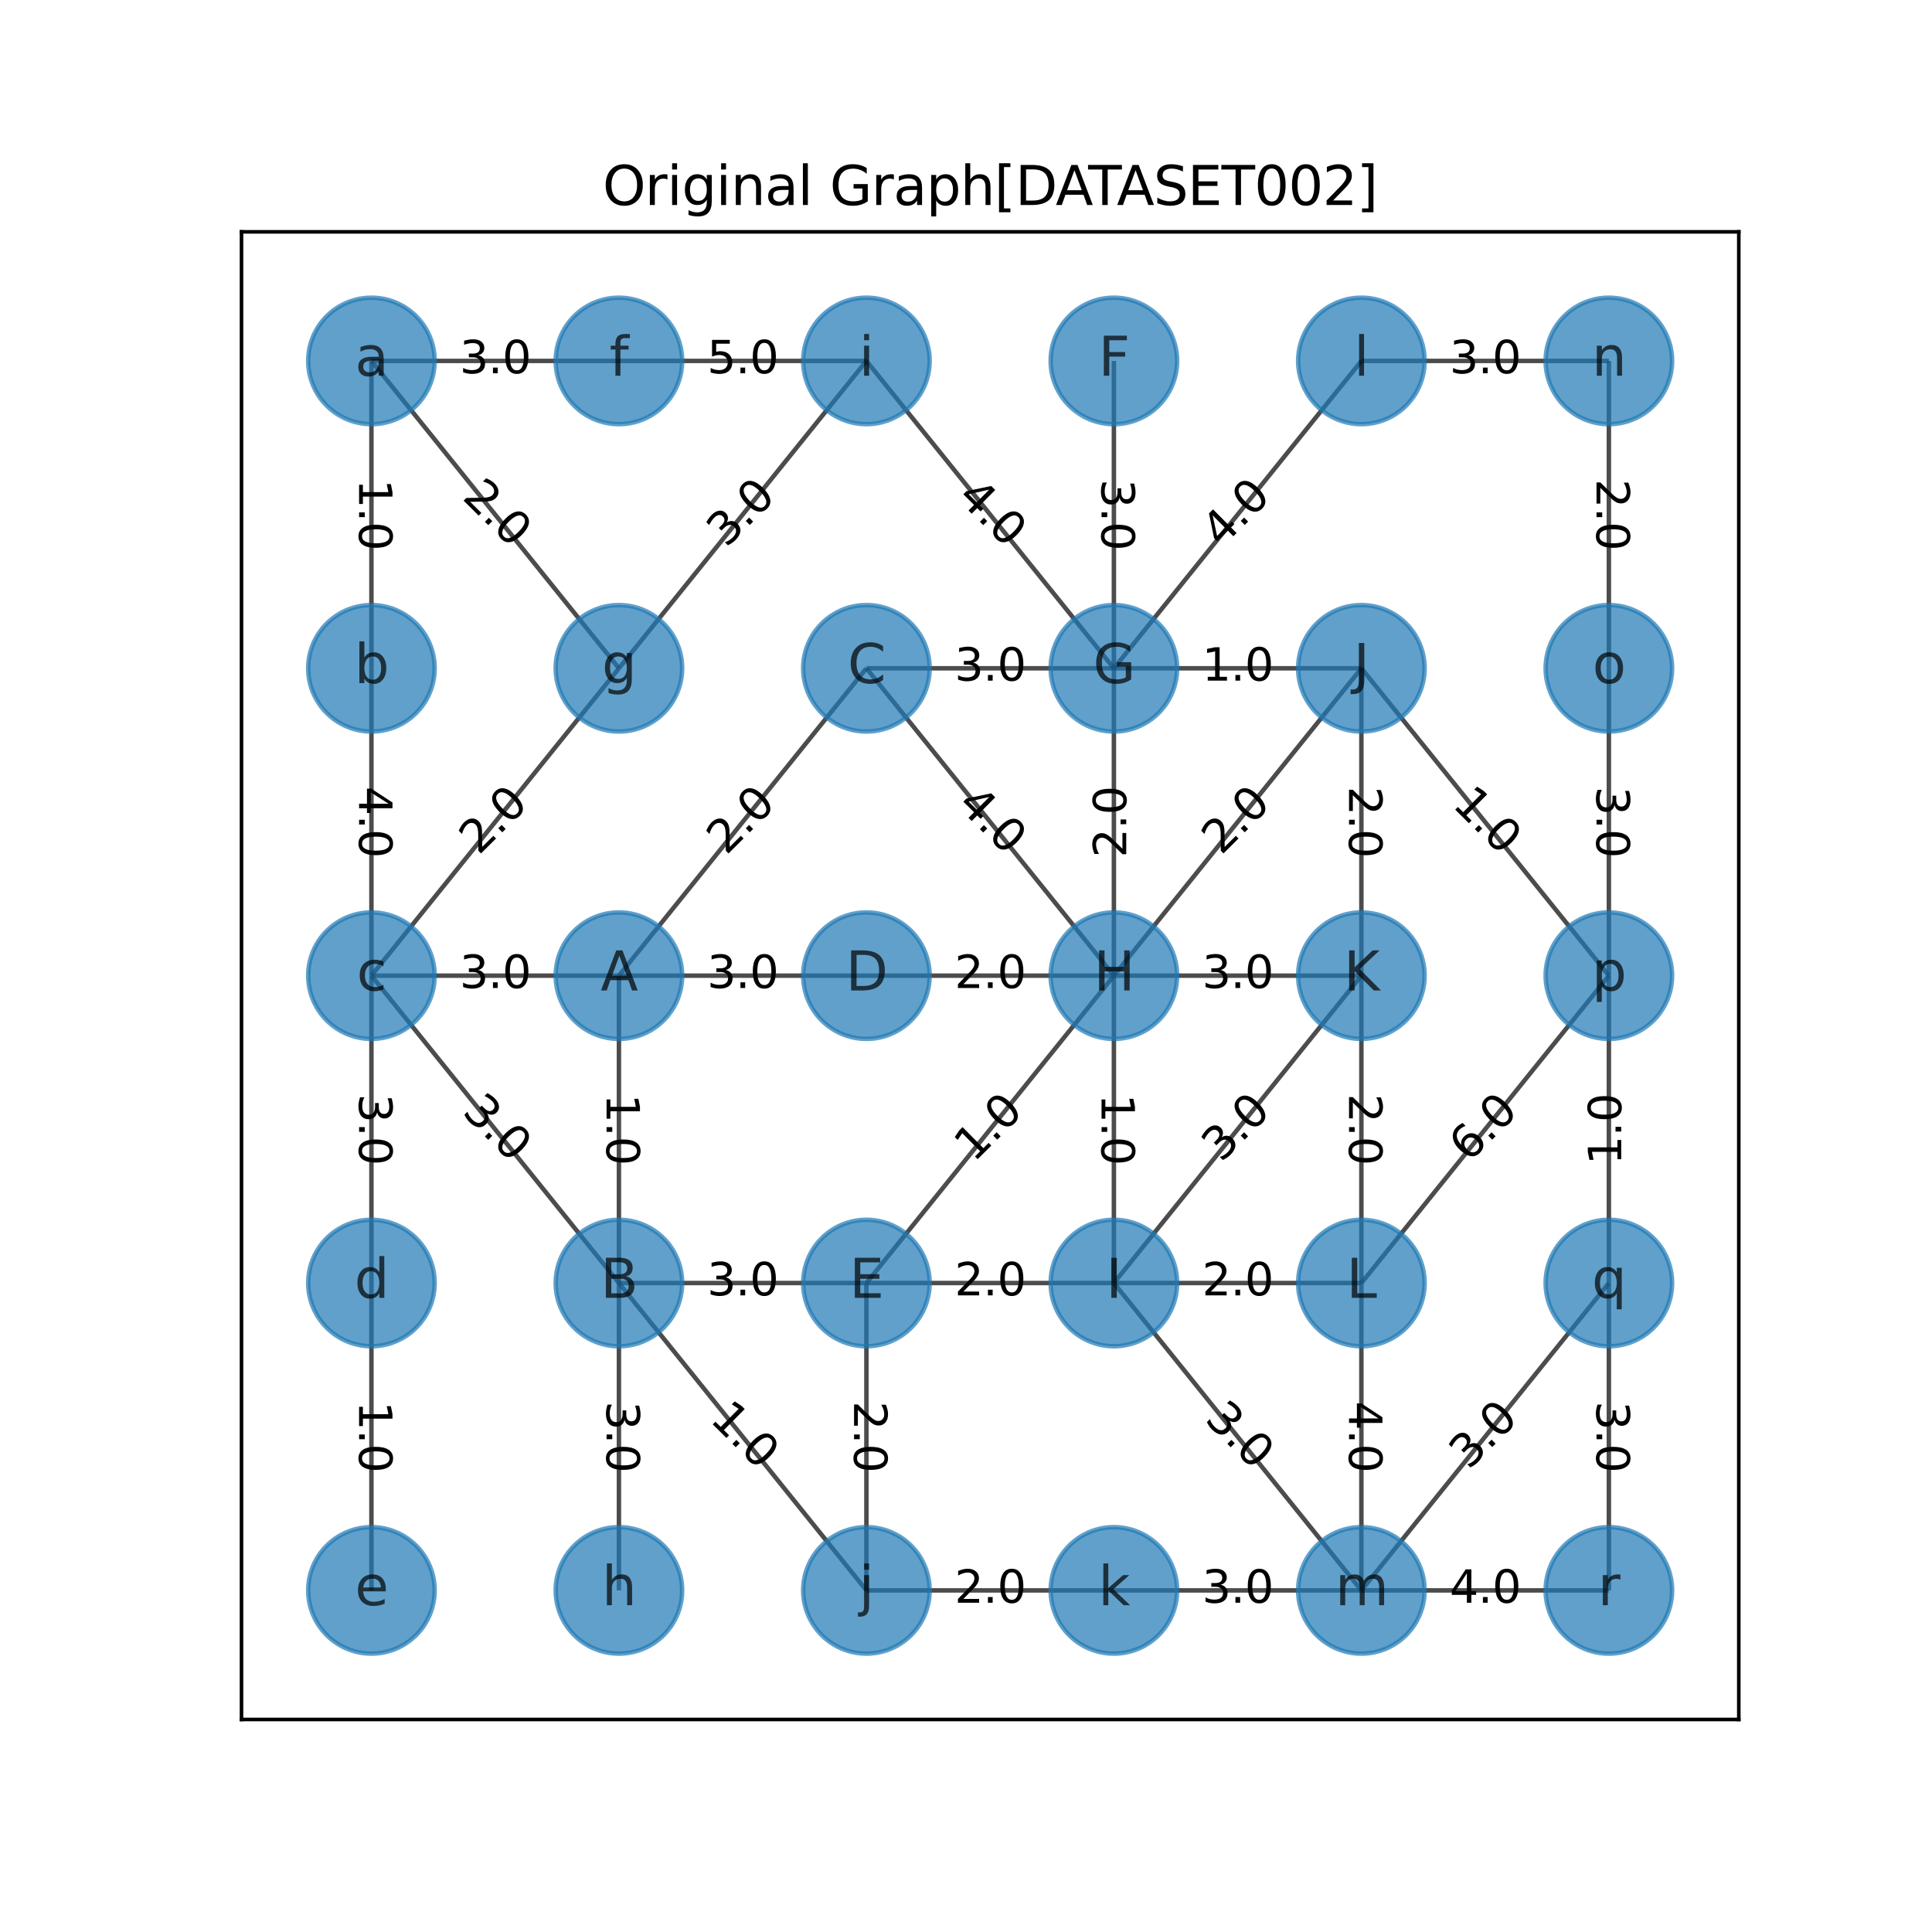 <?xml version="1.0" encoding="utf-8" standalone="no"?>
<!DOCTYPE svg PUBLIC "-//W3C//DTD SVG 1.1//EN"
  "http://www.w3.org/Graphics/SVG/1.1/DTD/svg11.dtd">
<svg xmlns:xlink="http://www.w3.org/1999/xlink" width="432pt" height="432pt" viewBox="0 0 432 432" xmlns="http://www.w3.org/2000/svg" version="1.1">
 <defs>
  <style type="text/css">*{stroke-linejoin: round; stroke-linecap: butt}</style>
 </defs>
 <g id="figure_1">
  <g id="patch_1">
   <path d="M 0 432 
L 432 432 
L 432 0 
L 0 0 
z
" style="fill: #ffffff"/>
  </g>
  <g id="axes_1">
   <g id="patch_2">
    <path d="M 54 384.48 
L 388.8 384.48 
L 388.8 51.84 
L 54 51.84 
z
" style="fill: #ffffff"/>
   </g>
   <g id="text_1">
    <g id="patch_3">
     <path d="M 130.553 244.572 
L 130.553 260.475 
Q 130.553 263.475 133.553 263.475 
L 143.231 263.475 
Q 146.231 263.475 146.231 260.475 
L 146.231 244.572 
Q 146.231 241.572 143.231 241.572 
L 133.553 241.572 
Q 130.553 241.572 130.553 244.572 
z
" clip-path="url(#ped7e68f760)" style="fill: #ffffff; stroke: #ffffff; stroke-linejoin: miter"/>
    </g>
    <g clip-path="url(#ped7e68f760)">
     <!-- 1.0 -->
     <g transform="translate(135.632 244.572) rotate(-270) scale(0.1 -0.1)">
      <defs>
       <path id="DejaVuSans-31" d="M 794 531 
L 1825 531 
L 1825 4091 
L 703 3866 
L 703 4441 
L 1819 4666 
L 2450 4666 
L 2450 531 
L 3481 531 
L 3481 0 
L 794 0 
L 794 531 
z
" transform="scale(0.016)"/>
       <path id="DejaVuSans-2e" d="M 684 794 
L 1344 794 
L 1344 0 
L 684 0 
L 684 794 
z
" transform="scale(0.016)"/>
       <path id="DejaVuSans-30" d="M 2034 4250 
Q 1547 4250 1301 3770 
Q 1056 3291 1056 2328 
Q 1056 1369 1301 889 
Q 1547 409 2034 409 
Q 2525 409 2770 889 
Q 3016 1369 3016 2328 
Q 3016 3291 2770 3770 
Q 2525 4250 2034 4250 
z
M 2034 4750 
Q 2819 4750 3233 4129 
Q 3647 3509 3647 2328 
Q 3647 1150 3233 529 
Q 2819 -91 2034 -91 
Q 1250 -91 836 529 
Q 422 1150 422 2328 
Q 422 3509 836 4129 
Q 1250 4750 2034 4750 
z
" transform="scale(0.016)"/>
      </defs>
      <use xlink:href="#DejaVuSans-31"/>
      <use xlink:href="#DejaVuSans-2e" x="63.623"/>
      <use xlink:href="#DejaVuSans-30" x="95.41"/>
     </g>
    </g>
   </g>
   <g id="text_2">
    <g id="patch_4">
     <path d="M 158.11 225.999 
L 174.013 225.999 
Q 177.013 225.999 177.013 222.999 
L 177.013 213.321 
Q 177.013 210.321 174.013 210.321 
L 158.11 210.321 
Q 155.11 210.321 155.11 213.321 
L 155.11 222.999 
Q 155.11 225.999 158.11 225.999 
z
" clip-path="url(#ped7e68f760)" style="fill: #ffffff; stroke: #ffffff; stroke-linejoin: miter"/>
    </g>
    <g clip-path="url(#ped7e68f760)">
     <!-- 3.0 -->
     <g transform="translate(158.11 220.919) scale(0.1 -0.1)">
      <defs>
       <path id="DejaVuSans-33" d="M 2597 2516 
Q 3050 2419 3304 2112 
Q 3559 1806 3559 1356 
Q 3559 666 3084 287 
Q 2609 -91 1734 -91 
Q 1441 -91 1130 -33 
Q 819 25 488 141 
L 488 750 
Q 750 597 1062 519 
Q 1375 441 1716 441 
Q 2309 441 2620 675 
Q 2931 909 2931 1356 
Q 2931 1769 2642 2001 
Q 2353 2234 1838 2234 
L 1294 2234 
L 1294 2753 
L 1863 2753 
Q 2328 2753 2575 2939 
Q 2822 3125 2822 3475 
Q 2822 3834 2567 4026 
Q 2313 4219 1838 4219 
Q 1578 4219 1281 4162 
Q 984 4106 628 3988 
L 628 4550 
Q 988 4650 1302 4700 
Q 1616 4750 1894 4750 
Q 2613 4750 3031 4423 
Q 3450 4097 3450 3541 
Q 3450 3153 3228 2886 
Q 3006 2619 2597 2516 
z
" transform="scale(0.016)"/>
      </defs>
      <use xlink:href="#DejaVuSans-33"/>
      <use xlink:href="#DejaVuSans-2e" x="63.623"/>
      <use xlink:href="#DejaVuSans-30" x="95.41"/>
     </g>
    </g>
   </g>
   <g id="text_3">
    <g id="patch_5">
     <path d="M 165.945 194.962 
L 177.227 183.753 
Q 179.355 181.639 177.241 179.51 
L 170.419 172.645 
Q 168.305 170.517 166.177 172.631 
L 154.895 183.84 
Q 152.767 185.954 154.882 188.082 
L 161.703 194.948 
Q 163.817 197.076 165.945 194.962 
z
" clip-path="url(#ped7e68f760)" style="fill: #ffffff; stroke: #ffffff; stroke-linejoin: miter"/>
    </g>
    <g clip-path="url(#ped7e68f760)">
     <!-- 2.0 -->
     <g transform="translate(162.365 191.358) rotate(-44.815) scale(0.1 -0.1)">
      <defs>
       <path id="DejaVuSans-32" d="M 1228 531 
L 3431 531 
L 3431 0 
L 469 0 
L 469 531 
Q 828 903 1448 1529 
Q 2069 2156 2228 2338 
Q 2531 2678 2651 2914 
Q 2772 3150 2772 3378 
Q 2772 3750 2511 3984 
Q 2250 4219 1831 4219 
Q 1534 4219 1204 4116 
Q 875 4013 500 3803 
L 500 4441 
Q 881 4594 1212 4672 
Q 1544 4750 1819 4750 
Q 2544 4750 2975 4387 
Q 3406 4025 3406 3419 
Q 3406 3131 3298 2873 
Q 3191 2616 2906 2266 
Q 2828 2175 2409 1742 
Q 1991 1309 1228 531 
z
" transform="scale(0.016)"/>
      </defs>
      <use xlink:href="#DejaVuSans-32"/>
      <use xlink:href="#DejaVuSans-2e" x="63.623"/>
      <use xlink:href="#DejaVuSans-30" x="95.41"/>
     </g>
    </g>
   </g>
   <g id="text_4">
    <g id="patch_6">
     <path d="M 102.771 225.999 
L 118.674 225.999 
Q 121.674 225.999 121.674 222.999 
L 121.674 213.321 
Q 121.674 210.321 118.674 210.321 
L 102.771 210.321 
Q 99.771 210.321 99.771 213.321 
L 99.771 222.999 
Q 99.771 225.999 102.771 225.999 
z
" clip-path="url(#ped7e68f760)" style="fill: #ffffff; stroke: #ffffff; stroke-linejoin: miter"/>
    </g>
    <g clip-path="url(#ped7e68f760)">
     <!-- 3.0 -->
     <g transform="translate(102.771 220.919) scale(0.1 -0.1)">
      <use xlink:href="#DejaVuSans-33"/>
      <use xlink:href="#DejaVuSans-2e" x="63.623"/>
      <use xlink:href="#DejaVuSans-30" x="95.41"/>
     </g>
    </g>
   </g>
   <g id="text_5">
    <g id="patch_7">
     <path d="M 158.11 294.726 
L 174.013 294.726 
Q 177.013 294.726 177.013 291.726 
L 177.013 282.048 
Q 177.013 279.048 174.013 279.048 
L 158.11 279.048 
Q 155.11 279.048 155.11 282.048 
L 155.11 291.726 
Q 155.11 294.726 158.11 294.726 
z
" clip-path="url(#ped7e68f760)" style="fill: #ffffff; stroke: #ffffff; stroke-linejoin: miter"/>
    </g>
    <g clip-path="url(#ped7e68f760)">
     <!-- 3.0 -->
     <g transform="translate(158.11 289.647) scale(0.1 -0.1)">
      <use xlink:href="#DejaVuSans-33"/>
      <use xlink:href="#DejaVuSans-2e" x="63.623"/>
      <use xlink:href="#DejaVuSans-30" x="95.41"/>
     </g>
    </g>
   </g>
   <g id="text_6">
    <g id="patch_8">
     <path d="M 99.556 252.48 
L 110.838 263.689 
Q 112.966 265.803 115.081 263.675 
L 121.902 256.81 
Q 124.016 254.681 121.888 252.567 
L 110.607 241.358 
Q 108.478 239.244 106.364 241.372 
L 99.543 248.238 
Q 97.428 250.366 99.556 252.48 
z
" clip-path="url(#ped7e68f760)" style="fill: #ffffff; stroke: #ffffff; stroke-linejoin: miter"/>
    </g>
    <g clip-path="url(#ped7e68f760)">
     <!-- 3.0 -->
     <g transform="translate(103.137 248.877) rotate(-315.185) scale(0.1 -0.1)">
      <use xlink:href="#DejaVuSans-33"/>
      <use xlink:href="#DejaVuSans-2e" x="63.623"/>
      <use xlink:href="#DejaVuSans-30" x="95.41"/>
     </g>
    </g>
   </g>
   <g id="text_7">
    <g id="patch_9">
     <path d="M 130.553 313.299 
L 130.553 329.202 
Q 130.553 332.202 133.553 332.202 
L 143.231 332.202 
Q 146.231 332.202 146.231 329.202 
L 146.231 313.299 
Q 146.231 310.299 143.231 310.299 
L 133.553 310.299 
Q 130.553 310.299 130.553 313.299 
z
" clip-path="url(#ped7e68f760)" style="fill: #ffffff; stroke: #ffffff; stroke-linejoin: miter"/>
    </g>
    <g clip-path="url(#ped7e68f760)">
     <!-- 3.0 -->
     <g transform="translate(135.632 313.299) rotate(-270) scale(0.1 -0.1)">
      <use xlink:href="#DejaVuSans-33"/>
      <use xlink:href="#DejaVuSans-2e" x="63.623"/>
      <use xlink:href="#DejaVuSans-30" x="95.41"/>
     </g>
    </g>
   </g>
   <g id="text_8">
    <g id="patch_10">
     <path d="M 154.895 321.207 
L 166.177 332.416 
Q 168.305 334.531 170.419 332.403 
L 177.241 325.537 
Q 179.355 323.409 177.227 321.294 
L 165.945 310.086 
Q 163.817 307.971 161.703 310.099 
L 154.882 316.965 
Q 152.767 319.093 154.895 321.207 
z
" clip-path="url(#ped7e68f760)" style="fill: #ffffff; stroke: #ffffff; stroke-linejoin: miter"/>
    </g>
    <g clip-path="url(#ped7e68f760)">
     <!-- 1.0 -->
     <g transform="translate(158.476 317.604) rotate(-315.185) scale(0.1 -0.1)">
      <use xlink:href="#DejaVuSans-31"/>
      <use xlink:href="#DejaVuSans-2e" x="63.623"/>
      <use xlink:href="#DejaVuSans-30" x="95.41"/>
     </g>
    </g>
   </g>
   <g id="text_9">
    <g id="patch_11">
     <path d="M 213.448 225.999 
L 229.352 225.999 
Q 232.352 225.999 232.352 222.999 
L 232.352 213.321 
Q 232.352 210.321 229.352 210.321 
L 213.448 210.321 
Q 210.448 210.321 210.448 213.321 
L 210.448 222.999 
Q 210.448 225.999 213.448 225.999 
z
" clip-path="url(#ped7e68f760)" style="fill: #ffffff; stroke: #ffffff; stroke-linejoin: miter"/>
    </g>
    <g clip-path="url(#ped7e68f760)">
     <!-- 2.0 -->
     <g transform="translate(213.448 220.919) scale(0.1 -0.1)">
      <use xlink:href="#DejaVuSans-32"/>
      <use xlink:href="#DejaVuSans-2e" x="63.623"/>
      <use xlink:href="#DejaVuSans-30" x="95.41"/>
     </g>
    </g>
   </g>
   <g id="text_10">
    <g id="patch_12">
     <path d="M 221.284 263.689 
L 232.566 252.48 
Q 234.694 250.366 232.58 248.238 
L 225.758 241.372 
Q 223.644 239.244 221.516 241.358 
L 210.234 252.567 
Q 208.106 254.681 210.22 256.81 
L 217.042 263.675 
Q 219.156 265.803 221.284 263.689 
z
" clip-path="url(#ped7e68f760)" style="fill: #ffffff; stroke: #ffffff; stroke-linejoin: miter"/>
    </g>
    <g clip-path="url(#ped7e68f760)">
     <!-- 1.0 -->
     <g transform="translate(217.704 260.085) rotate(-44.815) scale(0.1 -0.1)">
      <use xlink:href="#DejaVuSans-31"/>
      <use xlink:href="#DejaVuSans-2e" x="63.623"/>
      <use xlink:href="#DejaVuSans-30" x="95.41"/>
     </g>
    </g>
   </g>
   <g id="text_11">
    <g id="patch_13">
     <path d="M 213.448 294.726 
L 229.352 294.726 
Q 232.352 294.726 232.352 291.726 
L 232.352 282.048 
Q 232.352 279.048 229.352 279.048 
L 213.448 279.048 
Q 210.448 279.048 210.448 282.048 
L 210.448 291.726 
Q 210.448 294.726 213.448 294.726 
z
" clip-path="url(#ped7e68f760)" style="fill: #ffffff; stroke: #ffffff; stroke-linejoin: miter"/>
    </g>
    <g clip-path="url(#ped7e68f760)">
     <!-- 2.0 -->
     <g transform="translate(213.448 289.647) scale(0.1 -0.1)">
      <use xlink:href="#DejaVuSans-32"/>
      <use xlink:href="#DejaVuSans-2e" x="63.623"/>
      <use xlink:href="#DejaVuSans-30" x="95.41"/>
     </g>
    </g>
   </g>
   <g id="text_12">
    <g id="patch_14">
     <path d="M 185.892 313.299 
L 185.892 329.202 
Q 185.892 332.202 188.892 332.202 
L 198.57 332.202 
Q 201.57 332.202 201.57 329.202 
L 201.57 313.299 
Q 201.57 310.299 198.57 310.299 
L 188.892 310.299 
Q 185.892 310.299 185.892 313.299 
z
" clip-path="url(#ped7e68f760)" style="fill: #ffffff; stroke: #ffffff; stroke-linejoin: miter"/>
    </g>
    <g clip-path="url(#ped7e68f760)">
     <!-- 2.0 -->
     <g transform="translate(190.971 313.299) rotate(-270) scale(0.1 -0.1)">
      <use xlink:href="#DejaVuSans-32"/>
      <use xlink:href="#DejaVuSans-2e" x="63.623"/>
      <use xlink:href="#DejaVuSans-30" x="95.41"/>
     </g>
    </g>
   </g>
   <g id="text_13">
    <g id="patch_15">
     <path d="M 210.234 183.753 
L 221.516 194.962 
Q 223.644 197.076 225.758 194.948 
L 232.58 188.082 
Q 234.694 185.954 232.566 183.84 
L 221.284 172.631 
Q 219.156 170.517 217.042 172.645 
L 210.22 179.51 
Q 208.106 181.639 210.234 183.753 
z
" clip-path="url(#ped7e68f760)" style="fill: #ffffff; stroke: #ffffff; stroke-linejoin: miter"/>
    </g>
    <g clip-path="url(#ped7e68f760)">
     <!-- 4.0 -->
     <g transform="translate(213.814 180.149) rotate(-315.185) scale(0.1 -0.1)">
      <defs>
       <path id="DejaVuSans-34" d="M 2419 4116 
L 825 1625 
L 2419 1625 
L 2419 4116 
z
M 2253 4666 
L 3047 4666 
L 3047 1625 
L 3713 1625 
L 3713 1100 
L 3047 1100 
L 3047 0 
L 2419 0 
L 2419 1100 
L 313 1100 
L 313 1709 
L 2253 4666 
z
" transform="scale(0.016)"/>
      </defs>
      <use xlink:href="#DejaVuSans-34"/>
      <use xlink:href="#DejaVuSans-2e" x="63.623"/>
      <use xlink:href="#DejaVuSans-30" x="95.41"/>
     </g>
    </g>
   </g>
   <g id="text_14">
    <g id="patch_16">
     <path d="M 213.448 157.272 
L 229.352 157.272 
Q 232.352 157.272 232.352 154.272 
L 232.352 144.594 
Q 232.352 141.594 229.352 141.594 
L 213.448 141.594 
Q 210.448 141.594 210.448 144.594 
L 210.448 154.272 
Q 210.448 157.272 213.448 157.272 
z
" clip-path="url(#ped7e68f760)" style="fill: #ffffff; stroke: #ffffff; stroke-linejoin: miter"/>
    </g>
    <g clip-path="url(#ped7e68f760)">
     <!-- 3.0 -->
     <g transform="translate(213.448 152.192) scale(0.1 -0.1)">
      <use xlink:href="#DejaVuSans-33"/>
      <use xlink:href="#DejaVuSans-2e" x="63.623"/>
      <use xlink:href="#DejaVuSans-30" x="95.41"/>
     </g>
    </g>
   </g>
   <g id="text_15">
    <g id="patch_17">
     <path d="M 256.908 191.748 
L 256.908 175.845 
Q 256.908 172.845 253.908 172.845 
L 244.23 172.845 
Q 241.23 172.845 241.23 175.845 
L 241.23 191.748 
Q 241.23 194.748 244.23 194.748 
L 253.908 194.748 
Q 256.908 194.748 256.908 191.748 
z
" clip-path="url(#ped7e68f760)" style="fill: #ffffff; stroke: #ffffff; stroke-linejoin: miter"/>
    </g>
    <g clip-path="url(#ped7e68f760)">
     <!-- 2.0 -->
     <g transform="translate(251.829 191.748) rotate(-90) scale(0.1 -0.1)">
      <use xlink:href="#DejaVuSans-32"/>
      <use xlink:href="#DejaVuSans-2e" x="63.623"/>
      <use xlink:href="#DejaVuSans-30" x="95.41"/>
     </g>
    </g>
   </g>
   <g id="text_16">
    <g id="patch_18">
     <path d="M 241.23 244.572 
L 241.23 260.475 
Q 241.23 263.475 244.23 263.475 
L 253.908 263.475 
Q 256.908 263.475 256.908 260.475 
L 256.908 244.572 
Q 256.908 241.572 253.908 241.572 
L 244.23 241.572 
Q 241.23 241.572 241.23 244.572 
z
" clip-path="url(#ped7e68f760)" style="fill: #ffffff; stroke: #ffffff; stroke-linejoin: miter"/>
    </g>
    <g clip-path="url(#ped7e68f760)">
     <!-- 1.0 -->
     <g transform="translate(246.31 244.572) rotate(-270) scale(0.1 -0.1)">
      <use xlink:href="#DejaVuSans-31"/>
      <use xlink:href="#DejaVuSans-2e" x="63.623"/>
      <use xlink:href="#DejaVuSans-30" x="95.41"/>
     </g>
    </g>
   </g>
   <g id="text_17">
    <g id="patch_19">
     <path d="M 276.623 194.962 
L 287.905 183.753 
Q 290.033 181.639 287.918 179.51 
L 281.097 172.645 
Q 278.983 170.517 276.855 172.631 
L 265.573 183.84 
Q 263.445 185.954 265.559 188.082 
L 272.381 194.948 
Q 274.495 197.076 276.623 194.962 
z
" clip-path="url(#ped7e68f760)" style="fill: #ffffff; stroke: #ffffff; stroke-linejoin: miter"/>
    </g>
    <g clip-path="url(#ped7e68f760)">
     <!-- 2.0 -->
     <g transform="translate(273.043 191.358) rotate(-44.815) scale(0.1 -0.1)">
      <use xlink:href="#DejaVuSans-32"/>
      <use xlink:href="#DejaVuSans-2e" x="63.623"/>
      <use xlink:href="#DejaVuSans-30" x="95.41"/>
     </g>
    </g>
   </g>
   <g id="text_18">
    <g id="patch_20">
     <path d="M 268.787 225.999 
L 284.69 225.999 
Q 287.69 225.999 287.69 222.999 
L 287.69 213.321 
Q 287.69 210.321 284.69 210.321 
L 268.787 210.321 
Q 265.787 210.321 265.787 213.321 
L 265.787 222.999 
Q 265.787 225.999 268.787 225.999 
z
" clip-path="url(#ped7e68f760)" style="fill: #ffffff; stroke: #ffffff; stroke-linejoin: miter"/>
    </g>
    <g clip-path="url(#ped7e68f760)">
     <!-- 3.0 -->
     <g transform="translate(268.787 220.919) scale(0.1 -0.1)">
      <use xlink:href="#DejaVuSans-33"/>
      <use xlink:href="#DejaVuSans-2e" x="63.623"/>
      <use xlink:href="#DejaVuSans-30" x="95.41"/>
     </g>
    </g>
   </g>
   <g id="text_19">
    <g id="patch_21">
     <path d="M 276.623 263.689 
L 287.905 252.48 
Q 290.033 250.366 287.918 248.238 
L 281.097 241.372 
Q 278.983 239.244 276.855 241.358 
L 265.573 252.567 
Q 263.445 254.681 265.559 256.81 
L 272.381 263.675 
Q 274.495 265.803 276.623 263.689 
z
" clip-path="url(#ped7e68f760)" style="fill: #ffffff; stroke: #ffffff; stroke-linejoin: miter"/>
    </g>
    <g clip-path="url(#ped7e68f760)">
     <!-- 3.0 -->
     <g transform="translate(273.043 260.085) rotate(-44.815) scale(0.1 -0.1)">
      <use xlink:href="#DejaVuSans-33"/>
      <use xlink:href="#DejaVuSans-2e" x="63.623"/>
      <use xlink:href="#DejaVuSans-30" x="95.41"/>
     </g>
    </g>
   </g>
   <g id="text_20">
    <g id="patch_22">
     <path d="M 268.787 294.726 
L 284.69 294.726 
Q 287.69 294.726 287.69 291.726 
L 287.69 282.048 
Q 287.69 279.048 284.69 279.048 
L 268.787 279.048 
Q 265.787 279.048 265.787 282.048 
L 265.787 291.726 
Q 265.787 294.726 268.787 294.726 
z
" clip-path="url(#ped7e68f760)" style="fill: #ffffff; stroke: #ffffff; stroke-linejoin: miter"/>
    </g>
    <g clip-path="url(#ped7e68f760)">
     <!-- 2.0 -->
     <g transform="translate(268.787 289.647) scale(0.1 -0.1)">
      <use xlink:href="#DejaVuSans-32"/>
      <use xlink:href="#DejaVuSans-2e" x="63.623"/>
      <use xlink:href="#DejaVuSans-30" x="95.41"/>
     </g>
    </g>
   </g>
   <g id="text_21">
    <g id="patch_23">
     <path d="M 265.573 321.207 
L 276.855 332.416 
Q 278.983 334.531 281.097 332.403 
L 287.918 325.537 
Q 290.033 323.409 287.905 321.294 
L 276.623 310.086 
Q 274.495 307.971 272.381 310.099 
L 265.559 316.965 
Q 263.445 319.093 265.573 321.207 
z
" clip-path="url(#ped7e68f760)" style="fill: #ffffff; stroke: #ffffff; stroke-linejoin: miter"/>
    </g>
    <g clip-path="url(#ped7e68f760)">
     <!-- 3.0 -->
     <g transform="translate(269.153 317.604) rotate(-315.185) scale(0.1 -0.1)">
      <use xlink:href="#DejaVuSans-33"/>
      <use xlink:href="#DejaVuSans-2e" x="63.623"/>
      <use xlink:href="#DejaVuSans-30" x="95.41"/>
     </g>
    </g>
   </g>
   <g id="text_22">
    <g id="patch_24">
     <path d="M 241.23 107.118 
L 241.23 123.021 
Q 241.23 126.021 244.23 126.021 
L 253.908 126.021 
Q 256.908 126.021 256.908 123.021 
L 256.908 107.118 
Q 256.908 104.118 253.908 104.118 
L 244.23 104.118 
Q 241.23 104.118 241.23 107.118 
z
" clip-path="url(#ped7e68f760)" style="fill: #ffffff; stroke: #ffffff; stroke-linejoin: miter"/>
    </g>
    <g clip-path="url(#ped7e68f760)">
     <!-- 3.0 -->
     <g transform="translate(246.31 107.118) rotate(-270) scale(0.1 -0.1)">
      <use xlink:href="#DejaVuSans-33"/>
      <use xlink:href="#DejaVuSans-2e" x="63.623"/>
      <use xlink:href="#DejaVuSans-30" x="95.41"/>
     </g>
    </g>
   </g>
   <g id="text_23">
    <g id="patch_25">
     <path d="M 268.787 157.272 
L 284.69 157.272 
Q 287.69 157.272 287.69 154.272 
L 287.69 144.594 
Q 287.69 141.594 284.69 141.594 
L 268.787 141.594 
Q 265.787 141.594 265.787 144.594 
L 265.787 154.272 
Q 265.787 157.272 268.787 157.272 
z
" clip-path="url(#ped7e68f760)" style="fill: #ffffff; stroke: #ffffff; stroke-linejoin: miter"/>
    </g>
    <g clip-path="url(#ped7e68f760)">
     <!-- 1.0 -->
     <g transform="translate(268.787 152.192) scale(0.1 -0.1)">
      <use xlink:href="#DejaVuSans-31"/>
      <use xlink:href="#DejaVuSans-2e" x="63.623"/>
      <use xlink:href="#DejaVuSans-30" x="95.41"/>
     </g>
    </g>
   </g>
   <g id="text_24">
    <g id="patch_26">
     <path d="M 210.234 115.026 
L 221.516 126.234 
Q 223.644 128.349 225.758 126.221 
L 232.58 119.355 
Q 234.694 117.227 232.566 115.113 
L 221.284 103.904 
Q 219.156 101.789 217.042 103.917 
L 210.22 110.783 
Q 208.106 112.911 210.234 115.026 
z
" clip-path="url(#ped7e68f760)" style="fill: #ffffff; stroke: #ffffff; stroke-linejoin: miter"/>
    </g>
    <g clip-path="url(#ped7e68f760)">
     <!-- 4.0 -->
     <g transform="translate(213.814 111.422) rotate(-315.185) scale(0.1 -0.1)">
      <use xlink:href="#DejaVuSans-34"/>
      <use xlink:href="#DejaVuSans-2e" x="63.623"/>
      <use xlink:href="#DejaVuSans-30" x="95.41"/>
     </g>
    </g>
   </g>
   <g id="text_25">
    <g id="patch_27">
     <path d="M 276.623 126.234 
L 287.905 115.026 
Q 290.033 112.911 287.918 110.783 
L 281.097 103.917 
Q 278.983 101.789 276.855 103.904 
L 265.573 115.113 
Q 263.445 117.227 265.559 119.355 
L 272.381 126.221 
Q 274.495 128.349 276.623 126.234 
z
" clip-path="url(#ped7e68f760)" style="fill: #ffffff; stroke: #ffffff; stroke-linejoin: miter"/>
    </g>
    <g clip-path="url(#ped7e68f760)">
     <!-- 4.0 -->
     <g transform="translate(273.043 122.631) rotate(-44.815) scale(0.1 -0.1)">
      <use xlink:href="#DejaVuSans-34"/>
      <use xlink:href="#DejaVuSans-2e" x="63.623"/>
      <use xlink:href="#DejaVuSans-30" x="95.41"/>
     </g>
    </g>
   </g>
   <g id="text_26">
    <g id="patch_28">
     <path d="M 296.569 175.845 
L 296.569 191.748 
Q 296.569 194.748 299.569 194.748 
L 309.247 194.748 
Q 312.247 194.748 312.247 191.748 
L 312.247 175.845 
Q 312.247 172.845 309.247 172.845 
L 299.569 172.845 
Q 296.569 172.845 296.569 175.845 
z
" clip-path="url(#ped7e68f760)" style="fill: #ffffff; stroke: #ffffff; stroke-linejoin: miter"/>
    </g>
    <g clip-path="url(#ped7e68f760)">
     <!-- 2.0 -->
     <g transform="translate(301.649 175.845) rotate(-270) scale(0.1 -0.1)">
      <use xlink:href="#DejaVuSans-32"/>
      <use xlink:href="#DejaVuSans-2e" x="63.623"/>
      <use xlink:href="#DejaVuSans-30" x="95.41"/>
     </g>
    </g>
   </g>
   <g id="text_27">
    <g id="patch_29">
     <path d="M 320.912 183.753 
L 332.193 194.962 
Q 334.322 197.076 336.436 194.948 
L 343.257 188.082 
Q 345.372 185.954 343.244 183.84 
L 331.962 172.631 
Q 329.834 170.517 327.719 172.645 
L 320.898 179.51 
Q 318.784 181.639 320.912 183.753 
z
" clip-path="url(#ped7e68f760)" style="fill: #ffffff; stroke: #ffffff; stroke-linejoin: miter"/>
    </g>
    <g clip-path="url(#ped7e68f760)">
     <!-- 1.0 -->
     <g transform="translate(324.492 180.149) rotate(-315.185) scale(0.1 -0.1)">
      <use xlink:href="#DejaVuSans-31"/>
      <use xlink:href="#DejaVuSans-2e" x="63.623"/>
      <use xlink:href="#DejaVuSans-30" x="95.41"/>
     </g>
    </g>
   </g>
   <g id="text_28">
    <g id="patch_30">
     <path d="M 296.569 244.572 
L 296.569 260.475 
Q 296.569 263.475 299.569 263.475 
L 309.247 263.475 
Q 312.247 263.475 312.247 260.475 
L 312.247 244.572 
Q 312.247 241.572 309.247 241.572 
L 299.569 241.572 
Q 296.569 241.572 296.569 244.572 
z
" clip-path="url(#ped7e68f760)" style="fill: #ffffff; stroke: #ffffff; stroke-linejoin: miter"/>
    </g>
    <g clip-path="url(#ped7e68f760)">
     <!-- 2.0 -->
     <g transform="translate(301.649 244.572) rotate(-270) scale(0.1 -0.1)">
      <use xlink:href="#DejaVuSans-32"/>
      <use xlink:href="#DejaVuSans-2e" x="63.623"/>
      <use xlink:href="#DejaVuSans-30" x="95.41"/>
     </g>
    </g>
   </g>
   <g id="text_29">
    <g id="patch_31">
     <path d="M 296.569 313.299 
L 296.569 329.202 
Q 296.569 332.202 299.569 332.202 
L 309.247 332.202 
Q 312.247 332.202 312.247 329.202 
L 312.247 313.299 
Q 312.247 310.299 309.247 310.299 
L 299.569 310.299 
Q 296.569 310.299 296.569 313.299 
z
" clip-path="url(#ped7e68f760)" style="fill: #ffffff; stroke: #ffffff; stroke-linejoin: miter"/>
    </g>
    <g clip-path="url(#ped7e68f760)">
     <!-- 4.0 -->
     <g transform="translate(301.649 313.299) rotate(-270) scale(0.1 -0.1)">
      <use xlink:href="#DejaVuSans-34"/>
      <use xlink:href="#DejaVuSans-2e" x="63.623"/>
      <use xlink:href="#DejaVuSans-30" x="95.41"/>
     </g>
    </g>
   </g>
   <g id="text_30">
    <g id="patch_32">
     <path d="M 331.962 263.689 
L 343.244 252.48 
Q 345.372 250.366 343.257 248.238 
L 336.436 241.372 
Q 334.322 239.244 332.193 241.358 
L 320.912 252.567 
Q 318.784 254.681 320.898 256.81 
L 327.719 263.675 
Q 329.834 265.803 331.962 263.689 
z
" clip-path="url(#ped7e68f760)" style="fill: #ffffff; stroke: #ffffff; stroke-linejoin: miter"/>
    </g>
    <g clip-path="url(#ped7e68f760)">
     <!-- 6.0 -->
     <g transform="translate(328.382 260.085) rotate(-44.815) scale(0.1 -0.1)">
      <defs>
       <path id="DejaVuSans-36" d="M 2113 2584 
Q 1688 2584 1439 2293 
Q 1191 2003 1191 1497 
Q 1191 994 1439 701 
Q 1688 409 2113 409 
Q 2538 409 2786 701 
Q 3034 994 3034 1497 
Q 3034 2003 2786 2293 
Q 2538 2584 2113 2584 
z
M 3366 4563 
L 3366 3988 
Q 3128 4100 2886 4159 
Q 2644 4219 2406 4219 
Q 1781 4219 1451 3797 
Q 1122 3375 1075 2522 
Q 1259 2794 1537 2939 
Q 1816 3084 2150 3084 
Q 2853 3084 3261 2657 
Q 3669 2231 3669 1497 
Q 3669 778 3244 343 
Q 2819 -91 2113 -91 
Q 1303 -91 875 529 
Q 447 1150 447 2328 
Q 447 3434 972 4092 
Q 1497 4750 2381 4750 
Q 2619 4750 2861 4703 
Q 3103 4656 3366 4563 
z
" transform="scale(0.016)"/>
      </defs>
      <use xlink:href="#DejaVuSans-36"/>
      <use xlink:href="#DejaVuSans-2e" x="63.623"/>
      <use xlink:href="#DejaVuSans-30" x="95.41"/>
     </g>
    </g>
   </g>
   <g id="text_31">
    <g id="patch_33">
     <path d="M 75.214 107.118 
L 75.214 123.021 
Q 75.214 126.021 78.214 126.021 
L 87.892 126.021 
Q 90.892 126.021 90.892 123.021 
L 90.892 107.118 
Q 90.892 104.118 87.892 104.118 
L 78.214 104.118 
Q 75.214 104.118 75.214 107.118 
z
" clip-path="url(#ped7e68f760)" style="fill: #ffffff; stroke: #ffffff; stroke-linejoin: miter"/>
    </g>
    <g clip-path="url(#ped7e68f760)">
     <!-- 1.0 -->
     <g transform="translate(80.294 107.118) rotate(-270) scale(0.1 -0.1)">
      <use xlink:href="#DejaVuSans-31"/>
      <use xlink:href="#DejaVuSans-2e" x="63.623"/>
      <use xlink:href="#DejaVuSans-30" x="95.41"/>
     </g>
    </g>
   </g>
   <g id="text_32">
    <g id="patch_34">
     <path d="M 99.556 115.026 
L 110.838 126.234 
Q 112.966 128.349 115.081 126.221 
L 121.902 119.355 
Q 124.016 117.227 121.888 115.113 
L 110.607 103.904 
Q 108.478 101.789 106.364 103.917 
L 99.543 110.783 
Q 97.428 112.911 99.556 115.026 
z
" clip-path="url(#ped7e68f760)" style="fill: #ffffff; stroke: #ffffff; stroke-linejoin: miter"/>
    </g>
    <g clip-path="url(#ped7e68f760)">
     <!-- 2.0 -->
     <g transform="translate(103.137 111.422) rotate(-315.185) scale(0.1 -0.1)">
      <use xlink:href="#DejaVuSans-32"/>
      <use xlink:href="#DejaVuSans-2e" x="63.623"/>
      <use xlink:href="#DejaVuSans-30" x="95.41"/>
     </g>
    </g>
   </g>
   <g id="text_33">
    <g id="patch_35">
     <path d="M 102.771 88.545 
L 118.674 88.545 
Q 121.674 88.545 121.674 85.545 
L 121.674 75.866 
Q 121.674 72.866 118.674 72.866 
L 102.771 72.866 
Q 99.771 72.866 99.771 75.866 
L 99.771 85.545 
Q 99.771 88.545 102.771 88.545 
z
" clip-path="url(#ped7e68f760)" style="fill: #ffffff; stroke: #ffffff; stroke-linejoin: miter"/>
    </g>
    <g clip-path="url(#ped7e68f760)">
     <!-- 3.0 -->
     <g transform="translate(102.771 83.465) scale(0.1 -0.1)">
      <use xlink:href="#DejaVuSans-33"/>
      <use xlink:href="#DejaVuSans-2e" x="63.623"/>
      <use xlink:href="#DejaVuSans-30" x="95.41"/>
     </g>
    </g>
   </g>
   <g id="text_34">
    <g id="patch_36">
     <path d="M 75.214 175.845 
L 75.214 191.748 
Q 75.214 194.748 78.214 194.748 
L 87.892 194.748 
Q 90.892 194.748 90.892 191.748 
L 90.892 175.845 
Q 90.892 172.845 87.892 172.845 
L 78.214 172.845 
Q 75.214 172.845 75.214 175.845 
z
" clip-path="url(#ped7e68f760)" style="fill: #ffffff; stroke: #ffffff; stroke-linejoin: miter"/>
    </g>
    <g clip-path="url(#ped7e68f760)">
     <!-- 4.0 -->
     <g transform="translate(80.294 175.845) rotate(-270) scale(0.1 -0.1)">
      <use xlink:href="#DejaVuSans-34"/>
      <use xlink:href="#DejaVuSans-2e" x="63.623"/>
      <use xlink:href="#DejaVuSans-30" x="95.41"/>
     </g>
    </g>
   </g>
   <g id="text_35">
    <g id="patch_37">
     <path d="M 110.607 194.962 
L 121.888 183.753 
Q 124.016 181.639 121.902 179.51 
L 115.081 172.645 
Q 112.966 170.517 110.838 172.631 
L 99.556 183.84 
Q 97.428 185.954 99.543 188.082 
L 106.364 194.948 
Q 108.478 197.076 110.607 194.962 
z
" clip-path="url(#ped7e68f760)" style="fill: #ffffff; stroke: #ffffff; stroke-linejoin: miter"/>
    </g>
    <g clip-path="url(#ped7e68f760)">
     <!-- 2.0 -->
     <g transform="translate(107.026 191.358) rotate(-44.815) scale(0.1 -0.1)">
      <use xlink:href="#DejaVuSans-32"/>
      <use xlink:href="#DejaVuSans-2e" x="63.623"/>
      <use xlink:href="#DejaVuSans-30" x="95.41"/>
     </g>
    </g>
   </g>
   <g id="text_36">
    <g id="patch_38">
     <path d="M 165.945 126.234 
L 177.227 115.026 
Q 179.355 112.911 177.241 110.783 
L 170.419 103.917 
Q 168.305 101.789 166.177 103.904 
L 154.895 115.113 
Q 152.767 117.227 154.882 119.355 
L 161.703 126.221 
Q 163.817 128.349 165.945 126.234 
z
" clip-path="url(#ped7e68f760)" style="fill: #ffffff; stroke: #ffffff; stroke-linejoin: miter"/>
    </g>
    <g clip-path="url(#ped7e68f760)">
     <!-- 3.0 -->
     <g transform="translate(162.365 122.631) rotate(-44.815) scale(0.1 -0.1)">
      <use xlink:href="#DejaVuSans-33"/>
      <use xlink:href="#DejaVuSans-2e" x="63.623"/>
      <use xlink:href="#DejaVuSans-30" x="95.41"/>
     </g>
    </g>
   </g>
   <g id="text_37">
    <g id="patch_39">
     <path d="M 158.11 88.545 
L 174.013 88.545 
Q 177.013 88.545 177.013 85.545 
L 177.013 75.866 
Q 177.013 72.866 174.013 72.866 
L 158.11 72.866 
Q 155.11 72.866 155.11 75.866 
L 155.11 85.545 
Q 155.11 88.545 158.11 88.545 
z
" clip-path="url(#ped7e68f760)" style="fill: #ffffff; stroke: #ffffff; stroke-linejoin: miter"/>
    </g>
    <g clip-path="url(#ped7e68f760)">
     <!-- 5.0 -->
     <g transform="translate(158.11 83.465) scale(0.1 -0.1)">
      <defs>
       <path id="DejaVuSans-35" d="M 691 4666 
L 3169 4666 
L 3169 4134 
L 1269 4134 
L 1269 2991 
Q 1406 3038 1543 3061 
Q 1681 3084 1819 3084 
Q 2600 3084 3056 2656 
Q 3513 2228 3513 1497 
Q 3513 744 3044 326 
Q 2575 -91 1722 -91 
Q 1428 -91 1123 -41 
Q 819 9 494 109 
L 494 744 
Q 775 591 1075 516 
Q 1375 441 1709 441 
Q 2250 441 2565 725 
Q 2881 1009 2881 1497 
Q 2881 1984 2565 2268 
Q 2250 2553 1709 2553 
Q 1456 2553 1204 2497 
Q 953 2441 691 2322 
L 691 4666 
z
" transform="scale(0.016)"/>
      </defs>
      <use xlink:href="#DejaVuSans-35"/>
      <use xlink:href="#DejaVuSans-2e" x="63.623"/>
      <use xlink:href="#DejaVuSans-30" x="95.41"/>
     </g>
    </g>
   </g>
   <g id="text_38">
    <g id="patch_40">
     <path d="M 75.214 244.572 
L 75.214 260.475 
Q 75.214 263.475 78.214 263.475 
L 87.892 263.475 
Q 90.892 263.475 90.892 260.475 
L 90.892 244.572 
Q 90.892 241.572 87.892 241.572 
L 78.214 241.572 
Q 75.214 241.572 75.214 244.572 
z
" clip-path="url(#ped7e68f760)" style="fill: #ffffff; stroke: #ffffff; stroke-linejoin: miter"/>
    </g>
    <g clip-path="url(#ped7e68f760)">
     <!-- 3.0 -->
     <g transform="translate(80.294 244.572) rotate(-270) scale(0.1 -0.1)">
      <use xlink:href="#DejaVuSans-33"/>
      <use xlink:href="#DejaVuSans-2e" x="63.623"/>
      <use xlink:href="#DejaVuSans-30" x="95.41"/>
     </g>
    </g>
   </g>
   <g id="text_39">
    <g id="patch_41">
     <path d="M 75.214 313.299 
L 75.214 329.202 
Q 75.214 332.202 78.214 332.202 
L 87.892 332.202 
Q 90.892 332.202 90.892 329.202 
L 90.892 313.299 
Q 90.892 310.299 87.892 310.299 
L 78.214 310.299 
Q 75.214 310.299 75.214 313.299 
z
" clip-path="url(#ped7e68f760)" style="fill: #ffffff; stroke: #ffffff; stroke-linejoin: miter"/>
    </g>
    <g clip-path="url(#ped7e68f760)">
     <!-- 1.0 -->
     <g transform="translate(80.294 313.299) rotate(-270) scale(0.1 -0.1)">
      <use xlink:href="#DejaVuSans-31"/>
      <use xlink:href="#DejaVuSans-2e" x="63.623"/>
      <use xlink:href="#DejaVuSans-30" x="95.41"/>
     </g>
    </g>
   </g>
   <g id="text_40">
    <g id="patch_42">
     <path d="M 213.448 363.454 
L 229.352 363.454 
Q 232.352 363.454 232.352 360.454 
L 232.352 350.775 
Q 232.352 347.775 229.352 347.775 
L 213.448 347.775 
Q 210.448 347.775 210.448 350.775 
L 210.448 360.454 
Q 210.448 363.454 213.448 363.454 
z
" clip-path="url(#ped7e68f760)" style="fill: #ffffff; stroke: #ffffff; stroke-linejoin: miter"/>
    </g>
    <g clip-path="url(#ped7e68f760)">
     <!-- 2.0 -->
     <g transform="translate(213.448 358.374) scale(0.1 -0.1)">
      <use xlink:href="#DejaVuSans-32"/>
      <use xlink:href="#DejaVuSans-2e" x="63.623"/>
      <use xlink:href="#DejaVuSans-30" x="95.41"/>
     </g>
    </g>
   </g>
   <g id="text_41">
    <g id="patch_43">
     <path d="M 268.787 363.454 
L 284.69 363.454 
Q 287.69 363.454 287.69 360.454 
L 287.69 350.775 
Q 287.69 347.775 284.69 347.775 
L 268.787 347.775 
Q 265.787 347.775 265.787 350.775 
L 265.787 360.454 
Q 265.787 363.454 268.787 363.454 
z
" clip-path="url(#ped7e68f760)" style="fill: #ffffff; stroke: #ffffff; stroke-linejoin: miter"/>
    </g>
    <g clip-path="url(#ped7e68f760)">
     <!-- 3.0 -->
     <g transform="translate(268.787 358.374) scale(0.1 -0.1)">
      <use xlink:href="#DejaVuSans-33"/>
      <use xlink:href="#DejaVuSans-2e" x="63.623"/>
      <use xlink:href="#DejaVuSans-30" x="95.41"/>
     </g>
    </g>
   </g>
   <g id="text_42">
    <g id="patch_44">
     <path d="M 331.962 332.416 
L 343.244 321.207 
Q 345.372 319.093 343.257 316.965 
L 336.436 310.099 
Q 334.322 307.971 332.193 310.086 
L 320.912 321.294 
Q 318.784 323.409 320.898 325.537 
L 327.719 332.403 
Q 329.834 334.531 331.962 332.416 
z
" clip-path="url(#ped7e68f760)" style="fill: #ffffff; stroke: #ffffff; stroke-linejoin: miter"/>
    </g>
    <g clip-path="url(#ped7e68f760)">
     <!-- 3.0 -->
     <g transform="translate(328.382 328.813) rotate(-44.815) scale(0.1 -0.1)">
      <use xlink:href="#DejaVuSans-33"/>
      <use xlink:href="#DejaVuSans-2e" x="63.623"/>
      <use xlink:href="#DejaVuSans-30" x="95.41"/>
     </g>
    </g>
   </g>
   <g id="text_43">
    <g id="patch_45">
     <path d="M 324.126 363.454 
L 340.029 363.454 
Q 343.029 363.454 343.029 360.454 
L 343.029 350.775 
Q 343.029 347.775 340.029 347.775 
L 324.126 347.775 
Q 321.126 347.775 321.126 350.775 
L 321.126 360.454 
Q 321.126 363.454 324.126 363.454 
z
" clip-path="url(#ped7e68f760)" style="fill: #ffffff; stroke: #ffffff; stroke-linejoin: miter"/>
    </g>
    <g clip-path="url(#ped7e68f760)">
     <!-- 4.0 -->
     <g transform="translate(324.126 358.374) scale(0.1 -0.1)">
      <use xlink:href="#DejaVuSans-34"/>
      <use xlink:href="#DejaVuSans-2e" x="63.623"/>
      <use xlink:href="#DejaVuSans-30" x="95.41"/>
     </g>
    </g>
   </g>
   <g id="text_44">
    <g id="patch_46">
     <path d="M 324.126 88.545 
L 340.029 88.545 
Q 343.029 88.545 343.029 85.545 
L 343.029 75.866 
Q 343.029 72.866 340.029 72.866 
L 324.126 72.866 
Q 321.126 72.866 321.126 75.866 
L 321.126 85.545 
Q 321.126 88.545 324.126 88.545 
z
" clip-path="url(#ped7e68f760)" style="fill: #ffffff; stroke: #ffffff; stroke-linejoin: miter"/>
    </g>
    <g clip-path="url(#ped7e68f760)">
     <!-- 3.0 -->
     <g transform="translate(324.126 83.465) scale(0.1 -0.1)">
      <use xlink:href="#DejaVuSans-33"/>
      <use xlink:href="#DejaVuSans-2e" x="63.623"/>
      <use xlink:href="#DejaVuSans-30" x="95.41"/>
     </g>
    </g>
   </g>
   <g id="text_45">
    <g id="patch_47">
     <path d="M 351.908 107.118 
L 351.908 123.021 
Q 351.908 126.021 354.908 126.021 
L 364.586 126.021 
Q 367.586 126.021 367.586 123.021 
L 367.586 107.118 
Q 367.586 104.118 364.586 104.118 
L 354.908 104.118 
Q 351.908 104.118 351.908 107.118 
z
" clip-path="url(#ped7e68f760)" style="fill: #ffffff; stroke: #ffffff; stroke-linejoin: miter"/>
    </g>
    <g clip-path="url(#ped7e68f760)">
     <!-- 2.0 -->
     <g transform="translate(356.988 107.118) rotate(-270) scale(0.1 -0.1)">
      <use xlink:href="#DejaVuSans-32"/>
      <use xlink:href="#DejaVuSans-2e" x="63.623"/>
      <use xlink:href="#DejaVuSans-30" x="95.41"/>
     </g>
    </g>
   </g>
   <g id="text_46">
    <g id="patch_48">
     <path d="M 367.586 260.475 
L 367.586 244.572 
Q 367.586 241.572 364.586 241.572 
L 354.908 241.572 
Q 351.908 241.572 351.908 244.572 
L 351.908 260.475 
Q 351.908 263.475 354.908 263.475 
L 364.586 263.475 
Q 367.586 263.475 367.586 260.475 
z
" clip-path="url(#ped7e68f760)" style="fill: #ffffff; stroke: #ffffff; stroke-linejoin: miter"/>
    </g>
    <g clip-path="url(#ped7e68f760)">
     <!-- 1.0 -->
     <g transform="translate(362.506 260.475) rotate(-90) scale(0.1 -0.1)">
      <use xlink:href="#DejaVuSans-31"/>
      <use xlink:href="#DejaVuSans-2e" x="63.623"/>
      <use xlink:href="#DejaVuSans-30" x="95.41"/>
     </g>
    </g>
   </g>
   <g id="text_47">
    <g id="patch_49">
     <path d="M 351.908 313.299 
L 351.908 329.202 
Q 351.908 332.202 354.908 332.202 
L 364.586 332.202 
Q 367.586 332.202 367.586 329.202 
L 367.586 313.299 
Q 367.586 310.299 364.586 310.299 
L 354.908 310.299 
Q 351.908 310.299 351.908 313.299 
z
" clip-path="url(#ped7e68f760)" style="fill: #ffffff; stroke: #ffffff; stroke-linejoin: miter"/>
    </g>
    <g clip-path="url(#ped7e68f760)">
     <!-- 3.0 -->
     <g transform="translate(356.988 313.299) rotate(-270) scale(0.1 -0.1)">
      <use xlink:href="#DejaVuSans-33"/>
      <use xlink:href="#DejaVuSans-2e" x="63.623"/>
      <use xlink:href="#DejaVuSans-30" x="95.41"/>
     </g>
    </g>
   </g>
   <g id="text_48">
    <g id="patch_50">
     <path d="M 351.908 175.845 
L 351.908 191.748 
Q 351.908 194.748 354.908 194.748 
L 364.586 194.748 
Q 367.586 194.748 367.586 191.748 
L 367.586 175.845 
Q 367.586 172.845 364.586 172.845 
L 354.908 172.845 
Q 351.908 172.845 351.908 175.845 
z
" clip-path="url(#ped7e68f760)" style="fill: #ffffff; stroke: #ffffff; stroke-linejoin: miter"/>
    </g>
    <g clip-path="url(#ped7e68f760)">
     <!-- 3.0 -->
     <g transform="translate(356.988 175.845) rotate(-270) scale(0.1 -0.1)">
      <use xlink:href="#DejaVuSans-33"/>
      <use xlink:href="#DejaVuSans-2e" x="63.623"/>
      <use xlink:href="#DejaVuSans-30" x="95.41"/>
     </g>
    </g>
   </g>
   <g id="LineCollection_1">
    <path d="M 138.392 218.16 
L 138.392 286.887 
" clip-path="url(#ped7e68f760)" style="fill: none; stroke: #000000; stroke-opacity: 0.7"/>
    <path d="M 138.392 218.16 
L 193.731 218.16 
" clip-path="url(#ped7e68f760)" style="fill: none; stroke: #000000; stroke-opacity: 0.7"/>
    <path d="M 138.392 218.16 
L 193.731 149.433 
" clip-path="url(#ped7e68f760)" style="fill: none; stroke: #000000; stroke-opacity: 0.7"/>
    <path d="M 138.392 218.16 
L 83.053 218.16 
" clip-path="url(#ped7e68f760)" style="fill: none; stroke: #000000; stroke-opacity: 0.7"/>
    <path d="M 138.392 286.887 
L 193.731 286.887 
" clip-path="url(#ped7e68f760)" style="fill: none; stroke: #000000; stroke-opacity: 0.7"/>
    <path d="M 138.392 286.887 
L 83.053 218.16 
" clip-path="url(#ped7e68f760)" style="fill: none; stroke: #000000; stroke-opacity: 0.7"/>
    <path d="M 138.392 286.887 
L 138.392 355.615 
" clip-path="url(#ped7e68f760)" style="fill: none; stroke: #000000; stroke-opacity: 0.7"/>
    <path d="M 138.392 286.887 
L 193.731 355.615 
" clip-path="url(#ped7e68f760)" style="fill: none; stroke: #000000; stroke-opacity: 0.7"/>
    <path d="M 193.731 218.16 
L 249.069 218.16 
" clip-path="url(#ped7e68f760)" style="fill: none; stroke: #000000; stroke-opacity: 0.7"/>
    <path d="M 193.731 286.887 
L 249.069 218.16 
" clip-path="url(#ped7e68f760)" style="fill: none; stroke: #000000; stroke-opacity: 0.7"/>
    <path d="M 193.731 286.887 
L 249.069 286.887 
" clip-path="url(#ped7e68f760)" style="fill: none; stroke: #000000; stroke-opacity: 0.7"/>
    <path d="M 193.731 286.887 
L 193.731 355.615 
" clip-path="url(#ped7e68f760)" style="fill: none; stroke: #000000; stroke-opacity: 0.7"/>
    <path d="M 193.731 149.433 
L 249.069 218.16 
" clip-path="url(#ped7e68f760)" style="fill: none; stroke: #000000; stroke-opacity: 0.7"/>
    <path d="M 193.731 149.433 
L 249.069 149.433 
" clip-path="url(#ped7e68f760)" style="fill: none; stroke: #000000; stroke-opacity: 0.7"/>
    <path d="M 249.069 218.16 
L 249.069 149.433 
" clip-path="url(#ped7e68f760)" style="fill: none; stroke: #000000; stroke-opacity: 0.7"/>
    <path d="M 249.069 218.16 
L 249.069 286.887 
" clip-path="url(#ped7e68f760)" style="fill: none; stroke: #000000; stroke-opacity: 0.7"/>
    <path d="M 249.069 218.16 
L 304.408 149.433 
" clip-path="url(#ped7e68f760)" style="fill: none; stroke: #000000; stroke-opacity: 0.7"/>
    <path d="M 249.069 218.16 
L 304.408 218.16 
" clip-path="url(#ped7e68f760)" style="fill: none; stroke: #000000; stroke-opacity: 0.7"/>
    <path d="M 249.069 286.887 
L 304.408 218.16 
" clip-path="url(#ped7e68f760)" style="fill: none; stroke: #000000; stroke-opacity: 0.7"/>
    <path d="M 249.069 286.887 
L 304.408 286.887 
" clip-path="url(#ped7e68f760)" style="fill: none; stroke: #000000; stroke-opacity: 0.7"/>
    <path d="M 249.069 286.887 
L 304.408 355.615 
" clip-path="url(#ped7e68f760)" style="fill: none; stroke: #000000; stroke-opacity: 0.7"/>
    <path d="M 249.069 80.705 
L 249.069 149.433 
" clip-path="url(#ped7e68f760)" style="fill: none; stroke: #000000; stroke-opacity: 0.7"/>
    <path d="M 249.069 149.433 
L 304.408 149.433 
" clip-path="url(#ped7e68f760)" style="fill: none; stroke: #000000; stroke-opacity: 0.7"/>
    <path d="M 249.069 149.433 
L 193.731 80.705 
" clip-path="url(#ped7e68f760)" style="fill: none; stroke: #000000; stroke-opacity: 0.7"/>
    <path d="M 249.069 149.433 
L 304.408 80.705 
" clip-path="url(#ped7e68f760)" style="fill: none; stroke: #000000; stroke-opacity: 0.7"/>
    <path d="M 304.408 149.433 
L 304.408 218.16 
" clip-path="url(#ped7e68f760)" style="fill: none; stroke: #000000; stroke-opacity: 0.7"/>
    <path d="M 304.408 149.433 
L 359.747 218.16 
" clip-path="url(#ped7e68f760)" style="fill: none; stroke: #000000; stroke-opacity: 0.7"/>
    <path d="M 304.408 218.16 
L 304.408 286.887 
" clip-path="url(#ped7e68f760)" style="fill: none; stroke: #000000; stroke-opacity: 0.7"/>
    <path d="M 304.408 286.887 
L 304.408 355.615 
" clip-path="url(#ped7e68f760)" style="fill: none; stroke: #000000; stroke-opacity: 0.7"/>
    <path d="M 304.408 286.887 
L 359.747 218.16 
" clip-path="url(#ped7e68f760)" style="fill: none; stroke: #000000; stroke-opacity: 0.7"/>
    <path d="M 83.053 80.705 
L 83.053 149.433 
" clip-path="url(#ped7e68f760)" style="fill: none; stroke: #000000; stroke-opacity: 0.7"/>
    <path d="M 83.053 80.705 
L 138.392 149.433 
" clip-path="url(#ped7e68f760)" style="fill: none; stroke: #000000; stroke-opacity: 0.7"/>
    <path d="M 83.053 80.705 
L 138.392 80.705 
" clip-path="url(#ped7e68f760)" style="fill: none; stroke: #000000; stroke-opacity: 0.7"/>
    <path d="M 83.053 149.433 
L 83.053 218.16 
" clip-path="url(#ped7e68f760)" style="fill: none; stroke: #000000; stroke-opacity: 0.7"/>
    <path d="M 138.392 149.433 
L 83.053 218.16 
" clip-path="url(#ped7e68f760)" style="fill: none; stroke: #000000; stroke-opacity: 0.7"/>
    <path d="M 138.392 149.433 
L 193.731 80.705 
" clip-path="url(#ped7e68f760)" style="fill: none; stroke: #000000; stroke-opacity: 0.7"/>
    <path d="M 138.392 80.705 
L 193.731 80.705 
" clip-path="url(#ped7e68f760)" style="fill: none; stroke: #000000; stroke-opacity: 0.7"/>
    <path d="M 83.053 218.16 
L 83.053 286.887 
" clip-path="url(#ped7e68f760)" style="fill: none; stroke: #000000; stroke-opacity: 0.7"/>
    <path d="M 83.053 286.887 
L 83.053 355.615 
" clip-path="url(#ped7e68f760)" style="fill: none; stroke: #000000; stroke-opacity: 0.7"/>
    <path d="M 193.731 355.615 
L 249.069 355.615 
" clip-path="url(#ped7e68f760)" style="fill: none; stroke: #000000; stroke-opacity: 0.7"/>
    <path d="M 249.069 355.615 
L 304.408 355.615 
" clip-path="url(#ped7e68f760)" style="fill: none; stroke: #000000; stroke-opacity: 0.7"/>
    <path d="M 304.408 355.615 
L 359.747 286.887 
" clip-path="url(#ped7e68f760)" style="fill: none; stroke: #000000; stroke-opacity: 0.7"/>
    <path d="M 304.408 355.615 
L 359.747 355.615 
" clip-path="url(#ped7e68f760)" style="fill: none; stroke: #000000; stroke-opacity: 0.7"/>
    <path d="M 304.408 80.705 
L 359.747 80.705 
" clip-path="url(#ped7e68f760)" style="fill: none; stroke: #000000; stroke-opacity: 0.7"/>
    <path d="M 359.747 80.705 
L 359.747 149.433 
" clip-path="url(#ped7e68f760)" style="fill: none; stroke: #000000; stroke-opacity: 0.7"/>
    <path d="M 359.747 286.887 
L 359.747 218.16 
" clip-path="url(#ped7e68f760)" style="fill: none; stroke: #000000; stroke-opacity: 0.7"/>
    <path d="M 359.747 286.887 
L 359.747 355.615 
" clip-path="url(#ped7e68f760)" style="fill: none; stroke: #000000; stroke-opacity: 0.7"/>
    <path d="M 359.747 149.433 
L 359.747 218.16 
" clip-path="url(#ped7e68f760)" style="fill: none; stroke: #000000; stroke-opacity: 0.7"/>
   </g>
   <g id="matplotlib.axis_1">
    <g id="xtick_1"/>
    <g id="xtick_2"/>
    <g id="xtick_3"/>
    <g id="xtick_4"/>
    <g id="xtick_5"/>
    <g id="xtick_6"/>
   </g>
   <g id="matplotlib.axis_2">
    <g id="ytick_1"/>
    <g id="ytick_2"/>
    <g id="ytick_3"/>
    <g id="ytick_4"/>
    <g id="ytick_5"/>
   </g>
   <g id="PathCollection_1">
    <defs>
     <path id="mdb33ab3f87" d="M 0 14.142 
C 3.751 14.142 7.348 12.652 10 10 
C 12.652 7.348 14.142 3.751 14.142 0 
C 14.142 -3.751 12.652 -7.348 10 -10 
C 7.348 -12.652 3.751 -14.142 0 -14.142 
C -3.751 -14.142 -7.348 -12.652 -10 -10 
C -12.652 -7.348 -14.142 -3.751 -14.142 0 
C -14.142 3.751 -12.652 7.348 -10 10 
C -7.348 12.652 -3.751 14.142 0 14.142 
z
" style="stroke: #1f78b4; stroke-opacity: 0.7"/>
    </defs>
    <g clip-path="url(#ped7e68f760)">
     <use xlink:href="#mdb33ab3f87" x="138.392" y="218.16" style="fill: #1f78b4; fill-opacity: 0.7; stroke: #1f78b4; stroke-opacity: 0.7"/>
     <use xlink:href="#mdb33ab3f87" x="138.392" y="286.887" style="fill: #1f78b4; fill-opacity: 0.7; stroke: #1f78b4; stroke-opacity: 0.7"/>
     <use xlink:href="#mdb33ab3f87" x="193.731" y="218.16" style="fill: #1f78b4; fill-opacity: 0.7; stroke: #1f78b4; stroke-opacity: 0.7"/>
     <use xlink:href="#mdb33ab3f87" x="193.731" y="286.887" style="fill: #1f78b4; fill-opacity: 0.7; stroke: #1f78b4; stroke-opacity: 0.7"/>
     <use xlink:href="#mdb33ab3f87" x="193.731" y="149.433" style="fill: #1f78b4; fill-opacity: 0.7; stroke: #1f78b4; stroke-opacity: 0.7"/>
     <use xlink:href="#mdb33ab3f87" x="249.069" y="218.16" style="fill: #1f78b4; fill-opacity: 0.7; stroke: #1f78b4; stroke-opacity: 0.7"/>
     <use xlink:href="#mdb33ab3f87" x="249.069" y="286.887" style="fill: #1f78b4; fill-opacity: 0.7; stroke: #1f78b4; stroke-opacity: 0.7"/>
     <use xlink:href="#mdb33ab3f87" x="249.069" y="80.705" style="fill: #1f78b4; fill-opacity: 0.7; stroke: #1f78b4; stroke-opacity: 0.7"/>
     <use xlink:href="#mdb33ab3f87" x="249.069" y="149.433" style="fill: #1f78b4; fill-opacity: 0.7; stroke: #1f78b4; stroke-opacity: 0.7"/>
     <use xlink:href="#mdb33ab3f87" x="304.408" y="149.433" style="fill: #1f78b4; fill-opacity: 0.7; stroke: #1f78b4; stroke-opacity: 0.7"/>
     <use xlink:href="#mdb33ab3f87" x="304.408" y="218.16" style="fill: #1f78b4; fill-opacity: 0.7; stroke: #1f78b4; stroke-opacity: 0.7"/>
     <use xlink:href="#mdb33ab3f87" x="304.408" y="286.887" style="fill: #1f78b4; fill-opacity: 0.7; stroke: #1f78b4; stroke-opacity: 0.7"/>
     <use xlink:href="#mdb33ab3f87" x="83.053" y="80.705" style="fill: #1f78b4; fill-opacity: 0.7; stroke: #1f78b4; stroke-opacity: 0.7"/>
     <use xlink:href="#mdb33ab3f87" x="83.053" y="149.433" style="fill: #1f78b4; fill-opacity: 0.7; stroke: #1f78b4; stroke-opacity: 0.7"/>
     <use xlink:href="#mdb33ab3f87" x="138.392" y="149.433" style="fill: #1f78b4; fill-opacity: 0.7; stroke: #1f78b4; stroke-opacity: 0.7"/>
     <use xlink:href="#mdb33ab3f87" x="138.392" y="80.705" style="fill: #1f78b4; fill-opacity: 0.7; stroke: #1f78b4; stroke-opacity: 0.7"/>
     <use xlink:href="#mdb33ab3f87" x="83.053" y="218.16" style="fill: #1f78b4; fill-opacity: 0.7; stroke: #1f78b4; stroke-opacity: 0.7"/>
     <use xlink:href="#mdb33ab3f87" x="83.053" y="286.887" style="fill: #1f78b4; fill-opacity: 0.7; stroke: #1f78b4; stroke-opacity: 0.7"/>
     <use xlink:href="#mdb33ab3f87" x="83.053" y="355.615" style="fill: #1f78b4; fill-opacity: 0.7; stroke: #1f78b4; stroke-opacity: 0.7"/>
     <use xlink:href="#mdb33ab3f87" x="193.731" y="80.705" style="fill: #1f78b4; fill-opacity: 0.7; stroke: #1f78b4; stroke-opacity: 0.7"/>
     <use xlink:href="#mdb33ab3f87" x="138.392" y="355.615" style="fill: #1f78b4; fill-opacity: 0.7; stroke: #1f78b4; stroke-opacity: 0.7"/>
     <use xlink:href="#mdb33ab3f87" x="193.731" y="355.615" style="fill: #1f78b4; fill-opacity: 0.7; stroke: #1f78b4; stroke-opacity: 0.7"/>
     <use xlink:href="#mdb33ab3f87" x="249.069" y="355.615" style="fill: #1f78b4; fill-opacity: 0.7; stroke: #1f78b4; stroke-opacity: 0.7"/>
     <use xlink:href="#mdb33ab3f87" x="304.408" y="355.615" style="fill: #1f78b4; fill-opacity: 0.7; stroke: #1f78b4; stroke-opacity: 0.7"/>
     <use xlink:href="#mdb33ab3f87" x="304.408" y="80.705" style="fill: #1f78b4; fill-opacity: 0.7; stroke: #1f78b4; stroke-opacity: 0.7"/>
     <use xlink:href="#mdb33ab3f87" x="359.747" y="80.705" style="fill: #1f78b4; fill-opacity: 0.7; stroke: #1f78b4; stroke-opacity: 0.7"/>
     <use xlink:href="#mdb33ab3f87" x="359.747" y="286.887" style="fill: #1f78b4; fill-opacity: 0.7; stroke: #1f78b4; stroke-opacity: 0.7"/>
     <use xlink:href="#mdb33ab3f87" x="359.747" y="355.615" style="fill: #1f78b4; fill-opacity: 0.7; stroke: #1f78b4; stroke-opacity: 0.7"/>
     <use xlink:href="#mdb33ab3f87" x="359.747" y="149.433" style="fill: #1f78b4; fill-opacity: 0.7; stroke: #1f78b4; stroke-opacity: 0.7"/>
     <use xlink:href="#mdb33ab3f87" x="359.747" y="218.16" style="fill: #1f78b4; fill-opacity: 0.7; stroke: #1f78b4; stroke-opacity: 0.7"/>
    </g>
   </g>
   <g id="patch_51">
    <path d="M 54 384.48 
L 54 51.84 
" style="fill: none; stroke: #000000; stroke-width: 0.8; stroke-linejoin: miter; stroke-linecap: square"/>
   </g>
   <g id="patch_52">
    <path d="M 388.8 384.48 
L 388.8 51.84 
" style="fill: none; stroke: #000000; stroke-width: 0.8; stroke-linejoin: miter; stroke-linecap: square"/>
   </g>
   <g id="patch_53">
    <path d="M 54 384.48 
L 388.8 384.48 
" style="fill: none; stroke: #000000; stroke-width: 0.8; stroke-linejoin: miter; stroke-linecap: square"/>
   </g>
   <g id="patch_54">
    <path d="M 54 51.84 
L 388.8 51.84 
" style="fill: none; stroke: #000000; stroke-width: 0.8; stroke-linejoin: miter; stroke-linecap: square"/>
   </g>
   <g id="text_49">
    <g clip-path="url(#ped7e68f760)">
     <!-- A -->
     <g style="opacity: 0.7" transform="translate(134.287 221.471) scale(0.12 -0.12)">
      <defs>
       <path id="DejaVuSans-41" d="M 2188 4044 
L 1331 1722 
L 3047 1722 
L 2188 4044 
z
M 1831 4666 
L 2547 4666 
L 4325 0 
L 3669 0 
L 3244 1197 
L 1141 1197 
L 716 0 
L 50 0 
L 1831 4666 
z
" transform="scale(0.016)"/>
      </defs>
      <use xlink:href="#DejaVuSans-41"/>
     </g>
    </g>
   </g>
   <g id="text_50">
    <g clip-path="url(#ped7e68f760)">
     <!-- B -->
     <g style="opacity: 0.7" transform="translate(134.275 290.199) scale(0.12 -0.12)">
      <defs>
       <path id="DejaVuSans-42" d="M 1259 2228 
L 1259 519 
L 2272 519 
Q 2781 519 3026 730 
Q 3272 941 3272 1375 
Q 3272 1813 3026 2020 
Q 2781 2228 2272 2228 
L 1259 2228 
z
M 1259 4147 
L 1259 2741 
L 2194 2741 
Q 2656 2741 2882 2914 
Q 3109 3088 3109 3444 
Q 3109 3797 2882 3972 
Q 2656 4147 2194 4147 
L 1259 4147 
z
M 628 4666 
L 2241 4666 
Q 2963 4666 3353 4366 
Q 3744 4066 3744 3513 
Q 3744 3084 3544 2831 
Q 3344 2578 2956 2516 
Q 3422 2416 3680 2098 
Q 3938 1781 3938 1306 
Q 3938 681 3513 340 
Q 3088 0 2303 0 
L 628 0 
L 628 4666 
z
" transform="scale(0.016)"/>
      </defs>
      <use xlink:href="#DejaVuSans-42"/>
     </g>
    </g>
   </g>
   <g id="text_51">
    <g clip-path="url(#ped7e68f760)">
     <!-- D -->
     <g style="opacity: 0.7" transform="translate(189.111 221.471) scale(0.12 -0.12)">
      <defs>
       <path id="DejaVuSans-44" d="M 1259 4147 
L 1259 519 
L 2022 519 
Q 2988 519 3436 956 
Q 3884 1394 3884 2338 
Q 3884 3275 3436 3711 
Q 2988 4147 2022 4147 
L 1259 4147 
z
M 628 4666 
L 1925 4666 
Q 3281 4666 3915 4102 
Q 4550 3538 4550 2338 
Q 4550 1131 3912 565 
Q 3275 0 1925 0 
L 628 0 
L 628 4666 
z
" transform="scale(0.016)"/>
      </defs>
      <use xlink:href="#DejaVuSans-44"/>
     </g>
    </g>
   </g>
   <g id="text_52">
    <g clip-path="url(#ped7e68f760)">
     <!-- E -->
     <g style="opacity: 0.7" transform="translate(189.939 290.199) scale(0.12 -0.12)">
      <defs>
       <path id="DejaVuSans-45" d="M 628 4666 
L 3578 4666 
L 3578 4134 
L 1259 4134 
L 1259 2753 
L 3481 2753 
L 3481 2222 
L 1259 2222 
L 1259 531 
L 3634 531 
L 3634 0 
L 628 0 
L 628 4666 
z
" transform="scale(0.016)"/>
      </defs>
      <use xlink:href="#DejaVuSans-45"/>
     </g>
    </g>
   </g>
   <g id="text_53">
    <g clip-path="url(#ped7e68f760)">
     <!-- C -->
     <g style="opacity: 0.7" transform="translate(189.541 152.744) scale(0.12 -0.12)">
      <defs>
       <path id="DejaVuSans-43" d="M 4122 4306 
L 4122 3641 
Q 3803 3938 3442 4084 
Q 3081 4231 2675 4231 
Q 1875 4231 1450 3742 
Q 1025 3253 1025 2328 
Q 1025 1406 1450 917 
Q 1875 428 2675 428 
Q 3081 428 3442 575 
Q 3803 722 4122 1019 
L 4122 359 
Q 3791 134 3420 21 
Q 3050 -91 2638 -91 
Q 1578 -91 968 557 
Q 359 1206 359 2328 
Q 359 3453 968 4101 
Q 1578 4750 2638 4750 
Q 3056 4750 3426 4639 
Q 3797 4528 4122 4306 
z
" transform="scale(0.016)"/>
      </defs>
      <use xlink:href="#DejaVuSans-43"/>
     </g>
    </g>
   </g>
   <g id="text_54">
    <g clip-path="url(#ped7e68f760)">
     <!-- H -->
     <g style="opacity: 0.7" transform="translate(244.557 221.471) scale(0.12 -0.12)">
      <defs>
       <path id="DejaVuSans-48" d="M 628 4666 
L 1259 4666 
L 1259 2753 
L 3553 2753 
L 3553 4666 
L 4184 4666 
L 4184 0 
L 3553 0 
L 3553 2222 
L 1259 2222 
L 1259 0 
L 628 0 
L 628 4666 
z
" transform="scale(0.016)"/>
      </defs>
      <use xlink:href="#DejaVuSans-48"/>
     </g>
    </g>
   </g>
   <g id="text_55">
    <g clip-path="url(#ped7e68f760)">
     <!-- I -->
     <g style="opacity: 0.7" transform="translate(247.299 290.199) scale(0.12 -0.12)">
      <defs>
       <path id="DejaVuSans-49" d="M 628 4666 
L 1259 4666 
L 1259 0 
L 628 0 
L 628 4666 
z
" transform="scale(0.016)"/>
      </defs>
      <use xlink:href="#DejaVuSans-49"/>
     </g>
    </g>
   </g>
   <g id="text_56">
    <g clip-path="url(#ped7e68f760)">
     <!-- F -->
     <g style="opacity: 0.7" transform="translate(245.618 84.017) scale(0.12 -0.12)">
      <defs>
       <path id="DejaVuSans-46" d="M 628 4666 
L 3309 4666 
L 3309 4134 
L 1259 4134 
L 1259 2759 
L 3109 2759 
L 3109 2228 
L 1259 2228 
L 1259 0 
L 628 0 
L 628 4666 
z
" transform="scale(0.016)"/>
      </defs>
      <use xlink:href="#DejaVuSans-46"/>
     </g>
    </g>
   </g>
   <g id="text_57">
    <g clip-path="url(#ped7e68f760)">
     <!-- G -->
     <g style="opacity: 0.7" transform="translate(244.42 152.744) scale(0.12 -0.12)">
      <defs>
       <path id="DejaVuSans-47" d="M 3809 666 
L 3809 1919 
L 2778 1919 
L 2778 2438 
L 4434 2438 
L 4434 434 
Q 4069 175 3628 42 
Q 3188 -91 2688 -91 
Q 1594 -91 976 548 
Q 359 1188 359 2328 
Q 359 3472 976 4111 
Q 1594 4750 2688 4750 
Q 3144 4750 3555 4637 
Q 3966 4525 4313 4306 
L 4313 3634 
Q 3963 3931 3569 4081 
Q 3175 4231 2741 4231 
Q 1884 4231 1454 3753 
Q 1025 3275 1025 2328 
Q 1025 1384 1454 906 
Q 1884 428 2741 428 
Q 3075 428 3337 486 
Q 3600 544 3809 666 
z
" transform="scale(0.016)"/>
      </defs>
      <use xlink:href="#DejaVuSans-47"/>
     </g>
    </g>
   </g>
   <g id="text_58">
    <g clip-path="url(#ped7e68f760)">
     <!-- J -->
     <g style="opacity: 0.7" transform="translate(302.638 152.744) scale(0.12 -0.12)">
      <defs>
       <path id="DejaVuSans-4a" d="M 628 4666 
L 1259 4666 
L 1259 325 
Q 1259 -519 939 -900 
Q 619 -1281 -91 -1281 
L -331 -1281 
L -331 -750 
L -134 -750 
Q 284 -750 456 -515 
Q 628 -281 628 325 
L 628 4666 
z
" transform="scale(0.016)"/>
      </defs>
      <use xlink:href="#DejaVuSans-4a"/>
     </g>
    </g>
   </g>
   <g id="text_59">
    <g clip-path="url(#ped7e68f760)">
     <!-- K -->
     <g style="opacity: 0.7" transform="translate(300.474 221.471) scale(0.12 -0.12)">
      <defs>
       <path id="DejaVuSans-4b" d="M 628 4666 
L 1259 4666 
L 1259 2694 
L 3353 4666 
L 4166 4666 
L 1850 2491 
L 4331 0 
L 3500 0 
L 1259 2247 
L 1259 0 
L 628 0 
L 628 4666 
z
" transform="scale(0.016)"/>
      </defs>
      <use xlink:href="#DejaVuSans-4b"/>
     </g>
    </g>
   </g>
   <g id="text_60">
    <g clip-path="url(#ped7e68f760)">
     <!-- L -->
     <g style="opacity: 0.7" transform="translate(301.065 290.199) scale(0.12 -0.12)">
      <defs>
       <path id="DejaVuSans-4c" d="M 628 4666 
L 1259 4666 
L 1259 531 
L 3531 531 
L 3531 0 
L 628 0 
L 628 4666 
z
" transform="scale(0.016)"/>
      </defs>
      <use xlink:href="#DejaVuSans-4c"/>
     </g>
    </g>
   </g>
   <g id="text_61">
    <g clip-path="url(#ped7e68f760)">
     <!-- a -->
     <g style="opacity: 0.7" transform="translate(79.376 84.017) scale(0.12 -0.12)">
      <defs>
       <path id="DejaVuSans-61" d="M 2194 1759 
Q 1497 1759 1228 1600 
Q 959 1441 959 1056 
Q 959 750 1161 570 
Q 1363 391 1709 391 
Q 2188 391 2477 730 
Q 2766 1069 2766 1631 
L 2766 1759 
L 2194 1759 
z
M 3341 1997 
L 3341 0 
L 2766 0 
L 2766 531 
Q 2569 213 2275 61 
Q 1981 -91 1556 -91 
Q 1019 -91 701 211 
Q 384 513 384 1019 
Q 384 1609 779 1909 
Q 1175 2209 1959 2209 
L 2766 2209 
L 2766 2266 
Q 2766 2663 2505 2880 
Q 2244 3097 1772 3097 
Q 1472 3097 1187 3025 
Q 903 2953 641 2809 
L 641 3341 
Q 956 3463 1253 3523 
Q 1550 3584 1831 3584 
Q 2591 3584 2966 3190 
Q 3341 2797 3341 1997 
z
" transform="scale(0.016)"/>
      </defs>
      <use xlink:href="#DejaVuSans-61"/>
     </g>
    </g>
   </g>
   <g id="text_62">
    <g clip-path="url(#ped7e68f760)">
     <!-- b -->
     <g style="opacity: 0.7" transform="translate(79.244 152.744) scale(0.12 -0.12)">
      <defs>
       <path id="DejaVuSans-62" d="M 3116 1747 
Q 3116 2381 2855 2742 
Q 2594 3103 2138 3103 
Q 1681 3103 1420 2742 
Q 1159 2381 1159 1747 
Q 1159 1113 1420 752 
Q 1681 391 2138 391 
Q 2594 391 2855 752 
Q 3116 1113 3116 1747 
z
M 1159 2969 
Q 1341 3281 1617 3432 
Q 1894 3584 2278 3584 
Q 2916 3584 3314 3078 
Q 3713 2572 3713 1747 
Q 3713 922 3314 415 
Q 2916 -91 2278 -91 
Q 1894 -91 1617 61 
Q 1341 213 1159 525 
L 1159 0 
L 581 0 
L 581 4863 
L 1159 4863 
L 1159 2969 
z
" transform="scale(0.016)"/>
      </defs>
      <use xlink:href="#DejaVuSans-62"/>
     </g>
    </g>
   </g>
   <g id="text_63">
    <g clip-path="url(#ped7e68f760)">
     <!-- g -->
     <g style="opacity: 0.7" transform="translate(134.583 152.744) scale(0.12 -0.12)">
      <defs>
       <path id="DejaVuSans-67" d="M 2906 1791 
Q 2906 2416 2648 2759 
Q 2391 3103 1925 3103 
Q 1463 3103 1205 2759 
Q 947 2416 947 1791 
Q 947 1169 1205 825 
Q 1463 481 1925 481 
Q 2391 481 2648 825 
Q 2906 1169 2906 1791 
z
M 3481 434 
Q 3481 -459 3084 -895 
Q 2688 -1331 1869 -1331 
Q 1566 -1331 1297 -1286 
Q 1028 -1241 775 -1147 
L 775 -588 
Q 1028 -725 1275 -790 
Q 1522 -856 1778 -856 
Q 2344 -856 2625 -561 
Q 2906 -266 2906 331 
L 2906 616 
Q 2728 306 2450 153 
Q 2172 0 1784 0 
Q 1141 0 747 490 
Q 353 981 353 1791 
Q 353 2603 747 3093 
Q 1141 3584 1784 3584 
Q 2172 3584 2450 3431 
Q 2728 3278 2906 2969 
L 2906 3500 
L 3481 3500 
L 3481 434 
z
" transform="scale(0.016)"/>
      </defs>
      <use xlink:href="#DejaVuSans-67"/>
     </g>
    </g>
   </g>
   <g id="text_64">
    <g clip-path="url(#ped7e68f760)">
     <!-- f -->
     <g style="opacity: 0.7" transform="translate(136.28 84.017) scale(0.12 -0.12)">
      <defs>
       <path id="DejaVuSans-66" d="M 2375 4863 
L 2375 4384 
L 1825 4384 
Q 1516 4384 1395 4259 
Q 1275 4134 1275 3809 
L 1275 3500 
L 2222 3500 
L 2222 3053 
L 1275 3053 
L 1275 0 
L 697 0 
L 697 3053 
L 147 3053 
L 147 3500 
L 697 3500 
L 697 3744 
Q 697 4328 969 4595 
Q 1241 4863 1831 4863 
L 2375 4863 
z
" transform="scale(0.016)"/>
      </defs>
      <use xlink:href="#DejaVuSans-66"/>
     </g>
    </g>
   </g>
   <g id="text_65">
    <g clip-path="url(#ped7e68f760)">
     <!-- c -->
     <g style="opacity: 0.7" transform="translate(79.754 221.471) scale(0.12 -0.12)">
      <defs>
       <path id="DejaVuSans-63" d="M 3122 3366 
L 3122 2828 
Q 2878 2963 2633 3030 
Q 2388 3097 2138 3097 
Q 1578 3097 1268 2742 
Q 959 2388 959 1747 
Q 959 1106 1268 751 
Q 1578 397 2138 397 
Q 2388 397 2633 464 
Q 2878 531 3122 666 
L 3122 134 
Q 2881 22 2623 -34 
Q 2366 -91 2075 -91 
Q 1284 -91 818 406 
Q 353 903 353 1747 
Q 353 2603 823 3093 
Q 1294 3584 2113 3584 
Q 2378 3584 2631 3529 
Q 2884 3475 3122 3366 
z
" transform="scale(0.016)"/>
      </defs>
      <use xlink:href="#DejaVuSans-63"/>
     </g>
    </g>
   </g>
   <g id="text_66">
    <g clip-path="url(#ped7e68f760)">
     <!-- d -->
     <g style="opacity: 0.7" transform="translate(79.244 290.199) scale(0.12 -0.12)">
      <defs>
       <path id="DejaVuSans-64" d="M 2906 2969 
L 2906 4863 
L 3481 4863 
L 3481 0 
L 2906 0 
L 2906 525 
Q 2725 213 2448 61 
Q 2172 -91 1784 -91 
Q 1150 -91 751 415 
Q 353 922 353 1747 
Q 353 2572 751 3078 
Q 1150 3584 1784 3584 
Q 2172 3584 2448 3432 
Q 2725 3281 2906 2969 
z
M 947 1747 
Q 947 1113 1208 752 
Q 1469 391 1925 391 
Q 2381 391 2643 752 
Q 2906 1113 2906 1747 
Q 2906 2381 2643 2742 
Q 2381 3103 1925 3103 
Q 1469 3103 1208 2742 
Q 947 2381 947 1747 
z
" transform="scale(0.016)"/>
      </defs>
      <use xlink:href="#DejaVuSans-64"/>
     </g>
    </g>
   </g>
   <g id="text_67">
    <g clip-path="url(#ped7e68f760)">
     <!-- e -->
     <g style="opacity: 0.7" transform="translate(79.361 358.926) scale(0.12 -0.12)">
      <defs>
       <path id="DejaVuSans-65" d="M 3597 1894 
L 3597 1613 
L 953 1613 
Q 991 1019 1311 708 
Q 1631 397 2203 397 
Q 2534 397 2845 478 
Q 3156 559 3463 722 
L 3463 178 
Q 3153 47 2828 -22 
Q 2503 -91 2169 -91 
Q 1331 -91 842 396 
Q 353 884 353 1716 
Q 353 2575 817 3079 
Q 1281 3584 2069 3584 
Q 2775 3584 3186 3129 
Q 3597 2675 3597 1894 
z
M 3022 2063 
Q 3016 2534 2758 2815 
Q 2500 3097 2075 3097 
Q 1594 3097 1305 2825 
Q 1016 2553 972 2059 
L 3022 2063 
z
" transform="scale(0.016)"/>
      </defs>
      <use xlink:href="#DejaVuSans-65"/>
     </g>
    </g>
   </g>
   <g id="text_68">
    <g clip-path="url(#ped7e68f760)">
     <!-- i -->
     <g style="opacity: 0.7" transform="translate(192.064 84.017) scale(0.12 -0.12)">
      <defs>
       <path id="DejaVuSans-69" d="M 603 3500 
L 1178 3500 
L 1178 0 
L 603 0 
L 603 3500 
z
M 603 4863 
L 1178 4863 
L 1178 4134 
L 603 4134 
L 603 4863 
z
" transform="scale(0.016)"/>
      </defs>
      <use xlink:href="#DejaVuSans-69"/>
     </g>
    </g>
   </g>
   <g id="text_69">
    <g clip-path="url(#ped7e68f760)">
     <!-- h -->
     <g style="opacity: 0.7" transform="translate(134.589 358.926) scale(0.12 -0.12)">
      <defs>
       <path id="DejaVuSans-68" d="M 3513 2113 
L 3513 0 
L 2938 0 
L 2938 2094 
Q 2938 2591 2744 2837 
Q 2550 3084 2163 3084 
Q 1697 3084 1428 2787 
Q 1159 2491 1159 1978 
L 1159 0 
L 581 0 
L 581 4863 
L 1159 4863 
L 1159 2956 
Q 1366 3272 1645 3428 
Q 1925 3584 2291 3584 
Q 2894 3584 3203 3211 
Q 3513 2838 3513 2113 
z
" transform="scale(0.016)"/>
      </defs>
      <use xlink:href="#DejaVuSans-68"/>
     </g>
    </g>
   </g>
   <g id="text_70">
    <g clip-path="url(#ped7e68f760)">
     <!-- j -->
     <g style="opacity: 0.7" transform="translate(192.064 358.926) scale(0.12 -0.12)">
      <defs>
       <path id="DejaVuSans-6a" d="M 603 3500 
L 1178 3500 
L 1178 -63 
Q 1178 -731 923 -1031 
Q 669 -1331 103 -1331 
L -116 -1331 
L -116 -844 
L 38 -844 
Q 366 -844 484 -692 
Q 603 -541 603 -63 
L 603 3500 
z
M 603 4863 
L 1178 4863 
L 1178 4134 
L 603 4134 
L 603 4863 
z
" transform="scale(0.016)"/>
      </defs>
      <use xlink:href="#DejaVuSans-6a"/>
     </g>
    </g>
   </g>
   <g id="text_71">
    <g clip-path="url(#ped7e68f760)">
     <!-- k -->
     <g style="opacity: 0.7" transform="translate(245.595 358.926) scale(0.12 -0.12)">
      <defs>
       <path id="DejaVuSans-6b" d="M 581 4863 
L 1159 4863 
L 1159 1991 
L 2875 3500 
L 3609 3500 
L 1753 1863 
L 3688 0 
L 2938 0 
L 1159 1709 
L 1159 0 
L 581 0 
L 581 4863 
z
" transform="scale(0.016)"/>
      </defs>
      <use xlink:href="#DejaVuSans-6b"/>
     </g>
    </g>
   </g>
   <g id="text_72">
    <g clip-path="url(#ped7e68f760)">
     <!-- m -->
     <g style="opacity: 0.7" transform="translate(298.564 358.926) scale(0.12 -0.12)">
      <defs>
       <path id="DejaVuSans-6d" d="M 3328 2828 
Q 3544 3216 3844 3400 
Q 4144 3584 4550 3584 
Q 5097 3584 5394 3201 
Q 5691 2819 5691 2113 
L 5691 0 
L 5113 0 
L 5113 2094 
Q 5113 2597 4934 2840 
Q 4756 3084 4391 3084 
Q 3944 3084 3684 2787 
Q 3425 2491 3425 1978 
L 3425 0 
L 2847 0 
L 2847 2094 
Q 2847 2600 2669 2842 
Q 2491 3084 2119 3084 
Q 1678 3084 1418 2786 
Q 1159 2488 1159 1978 
L 1159 0 
L 581 0 
L 581 3500 
L 1159 3500 
L 1159 2956 
Q 1356 3278 1631 3431 
Q 1906 3584 2284 3584 
Q 2666 3584 2933 3390 
Q 3200 3197 3328 2828 
z
" transform="scale(0.016)"/>
      </defs>
      <use xlink:href="#DejaVuSans-6d"/>
     </g>
    </g>
   </g>
   <g id="text_73">
    <g clip-path="url(#ped7e68f760)">
     <!-- l -->
     <g style="opacity: 0.7" transform="translate(302.741 84.017) scale(0.12 -0.12)">
      <defs>
       <path id="DejaVuSans-6c" d="M 603 4863 
L 1178 4863 
L 1178 0 
L 603 0 
L 603 4863 
z
" transform="scale(0.016)"/>
      </defs>
      <use xlink:href="#DejaVuSans-6c"/>
     </g>
    </g>
   </g>
   <g id="text_74">
    <g clip-path="url(#ped7e68f760)">
     <!-- n -->
     <g style="opacity: 0.7" transform="translate(355.945 84.017) scale(0.12 -0.12)">
      <defs>
       <path id="DejaVuSans-6e" d="M 3513 2113 
L 3513 0 
L 2938 0 
L 2938 2094 
Q 2938 2591 2744 2837 
Q 2550 3084 2163 3084 
Q 1697 3084 1428 2787 
Q 1159 2491 1159 1978 
L 1159 0 
L 581 0 
L 581 3500 
L 1159 3500 
L 1159 2956 
Q 1366 3272 1645 3428 
Q 1925 3584 2291 3584 
Q 2894 3584 3203 3211 
Q 3513 2838 3513 2113 
z
" transform="scale(0.016)"/>
      </defs>
      <use xlink:href="#DejaVuSans-6e"/>
     </g>
    </g>
   </g>
   <g id="text_75">
    <g clip-path="url(#ped7e68f760)">
     <!-- q -->
     <g style="opacity: 0.7" transform="translate(355.938 290.199) scale(0.12 -0.12)">
      <defs>
       <path id="DejaVuSans-71" d="M 947 1747 
Q 947 1113 1208 752 
Q 1469 391 1925 391 
Q 2381 391 2643 752 
Q 2906 1113 2906 1747 
Q 2906 2381 2643 2742 
Q 2381 3103 1925 3103 
Q 1469 3103 1208 2742 
Q 947 2381 947 1747 
z
M 2906 525 
Q 2725 213 2448 61 
Q 2172 -91 1784 -91 
Q 1150 -91 751 415 
Q 353 922 353 1747 
Q 353 2572 751 3078 
Q 1150 3584 1784 3584 
Q 2172 3584 2448 3432 
Q 2725 3281 2906 2969 
L 2906 3500 
L 3481 3500 
L 3481 -1331 
L 2906 -1331 
L 2906 525 
z
" transform="scale(0.016)"/>
      </defs>
      <use xlink:href="#DejaVuSans-71"/>
     </g>
    </g>
   </g>
   <g id="text_76">
    <g clip-path="url(#ped7e68f760)">
     <!-- r -->
     <g style="opacity: 0.7" transform="translate(357.281 358.926) scale(0.12 -0.12)">
      <defs>
       <path id="DejaVuSans-72" d="M 2631 2963 
Q 2534 3019 2420 3045 
Q 2306 3072 2169 3072 
Q 1681 3072 1420 2755 
Q 1159 2438 1159 1844 
L 1159 0 
L 581 0 
L 581 3500 
L 1159 3500 
L 1159 2956 
Q 1341 3275 1631 3429 
Q 1922 3584 2338 3584 
Q 2397 3584 2469 3576 
Q 2541 3569 2628 3553 
L 2631 2963 
z
" transform="scale(0.016)"/>
      </defs>
      <use xlink:href="#DejaVuSans-72"/>
     </g>
    </g>
   </g>
   <g id="text_77">
    <g clip-path="url(#ped7e68f760)">
     <!-- o -->
     <g style="opacity: 0.7" transform="translate(356.076 152.744) scale(0.12 -0.12)">
      <defs>
       <path id="DejaVuSans-6f" d="M 1959 3097 
Q 1497 3097 1228 2736 
Q 959 2375 959 1747 
Q 959 1119 1226 758 
Q 1494 397 1959 397 
Q 2419 397 2687 759 
Q 2956 1122 2956 1747 
Q 2956 2369 2687 2733 
Q 2419 3097 1959 3097 
z
M 1959 3584 
Q 2709 3584 3137 3096 
Q 3566 2609 3566 1747 
Q 3566 888 3137 398 
Q 2709 -91 1959 -91 
Q 1206 -91 779 398 
Q 353 888 353 1747 
Q 353 2609 779 3096 
Q 1206 3584 1959 3584 
z
" transform="scale(0.016)"/>
      </defs>
      <use xlink:href="#DejaVuSans-6f"/>
     </g>
    </g>
   </g>
   <g id="text_78">
    <g clip-path="url(#ped7e68f760)">
     <!-- p -->
     <g style="opacity: 0.7" transform="translate(355.938 221.471) scale(0.12 -0.12)">
      <defs>
       <path id="DejaVuSans-70" d="M 1159 525 
L 1159 -1331 
L 581 -1331 
L 581 3500 
L 1159 3500 
L 1159 2969 
Q 1341 3281 1617 3432 
Q 1894 3584 2278 3584 
Q 2916 3584 3314 3078 
Q 3713 2572 3713 1747 
Q 3713 922 3314 415 
Q 2916 -91 2278 -91 
Q 1894 -91 1617 61 
Q 1341 213 1159 525 
z
M 3116 1747 
Q 3116 2381 2855 2742 
Q 2594 3103 2138 3103 
Q 1681 3103 1420 2742 
Q 1159 2381 1159 1747 
Q 1159 1113 1420 752 
Q 1681 391 2138 391 
Q 2594 391 2855 752 
Q 3116 1113 3116 1747 
z
" transform="scale(0.016)"/>
      </defs>
      <use xlink:href="#DejaVuSans-70"/>
     </g>
    </g>
   </g>
   <g id="text_79">
    <!-- Original Graph[DATASET002] -->
    <g transform="translate(134.752 45.84) scale(0.12 -0.12)">
     <defs>
      <path id="DejaVuSans-4f" d="M 2522 4238 
Q 1834 4238 1429 3725 
Q 1025 3213 1025 2328 
Q 1025 1447 1429 934 
Q 1834 422 2522 422 
Q 3209 422 3611 934 
Q 4013 1447 4013 2328 
Q 4013 3213 3611 3725 
Q 3209 4238 2522 4238 
z
M 2522 4750 
Q 3503 4750 4090 4092 
Q 4678 3434 4678 2328 
Q 4678 1225 4090 567 
Q 3503 -91 2522 -91 
Q 1538 -91 948 565 
Q 359 1222 359 2328 
Q 359 3434 948 4092 
Q 1538 4750 2522 4750 
z
" transform="scale(0.016)"/>
      <path id="DejaVuSans-20" transform="scale(0.016)"/>
      <path id="DejaVuSans-5b" d="M 550 4863 
L 1875 4863 
L 1875 4416 
L 1125 4416 
L 1125 -397 
L 1875 -397 
L 1875 -844 
L 550 -844 
L 550 4863 
z
" transform="scale(0.016)"/>
      <path id="DejaVuSans-54" d="M -19 4666 
L 3928 4666 
L 3928 4134 
L 2272 4134 
L 2272 0 
L 1638 0 
L 1638 4134 
L -19 4134 
L -19 4666 
z
" transform="scale(0.016)"/>
      <path id="DejaVuSans-53" d="M 3425 4513 
L 3425 3897 
Q 3066 4069 2747 4153 
Q 2428 4238 2131 4238 
Q 1616 4238 1336 4038 
Q 1056 3838 1056 3469 
Q 1056 3159 1242 3001 
Q 1428 2844 1947 2747 
L 2328 2669 
Q 3034 2534 3370 2195 
Q 3706 1856 3706 1288 
Q 3706 609 3251 259 
Q 2797 -91 1919 -91 
Q 1588 -91 1214 -16 
Q 841 59 441 206 
L 441 856 
Q 825 641 1194 531 
Q 1563 422 1919 422 
Q 2459 422 2753 634 
Q 3047 847 3047 1241 
Q 3047 1584 2836 1778 
Q 2625 1972 2144 2069 
L 1759 2144 
Q 1053 2284 737 2584 
Q 422 2884 422 3419 
Q 422 4038 858 4394 
Q 1294 4750 2059 4750 
Q 2388 4750 2728 4690 
Q 3069 4631 3425 4513 
z
" transform="scale(0.016)"/>
      <path id="DejaVuSans-5d" d="M 1947 4863 
L 1947 -844 
L 622 -844 
L 622 -397 
L 1369 -397 
L 1369 4416 
L 622 4416 
L 622 4863 
L 1947 4863 
z
" transform="scale(0.016)"/>
     </defs>
     <use xlink:href="#DejaVuSans-4f"/>
     <use xlink:href="#DejaVuSans-72" x="78.711"/>
     <use xlink:href="#DejaVuSans-69" x="119.824"/>
     <use xlink:href="#DejaVuSans-67" x="147.607"/>
     <use xlink:href="#DejaVuSans-69" x="211.084"/>
     <use xlink:href="#DejaVuSans-6e" x="238.867"/>
     <use xlink:href="#DejaVuSans-61" x="302.246"/>
     <use xlink:href="#DejaVuSans-6c" x="363.525"/>
     <use xlink:href="#DejaVuSans-20" x="391.309"/>
     <use xlink:href="#DejaVuSans-47" x="423.096"/>
     <use xlink:href="#DejaVuSans-72" x="500.586"/>
     <use xlink:href="#DejaVuSans-61" x="541.699"/>
     <use xlink:href="#DejaVuSans-70" x="602.979"/>
     <use xlink:href="#DejaVuSans-68" x="666.455"/>
     <use xlink:href="#DejaVuSans-5b" x="729.834"/>
     <use xlink:href="#DejaVuSans-44" x="768.848"/>
     <use xlink:href="#DejaVuSans-41" x="844.1"/>
     <use xlink:href="#DejaVuSans-54" x="904.758"/>
     <use xlink:href="#DejaVuSans-41" x="958.092"/>
     <use xlink:href="#DejaVuSans-53" x="1026.5"/>
     <use xlink:href="#DejaVuSans-45" x="1089.977"/>
     <use xlink:href="#DejaVuSans-54" x="1153.16"/>
     <use xlink:href="#DejaVuSans-30" x="1214.244"/>
     <use xlink:href="#DejaVuSans-30" x="1277.867"/>
     <use xlink:href="#DejaVuSans-32" x="1341.49"/>
     <use xlink:href="#DejaVuSans-5d" x="1405.113"/>
    </g>
   </g>
  </g>
 </g>
 <defs>
  <clipPath id="ped7e68f760">
   <rect x="54" y="51.84" width="334.8" height="332.64"/>
  </clipPath>
 </defs>
</svg>
